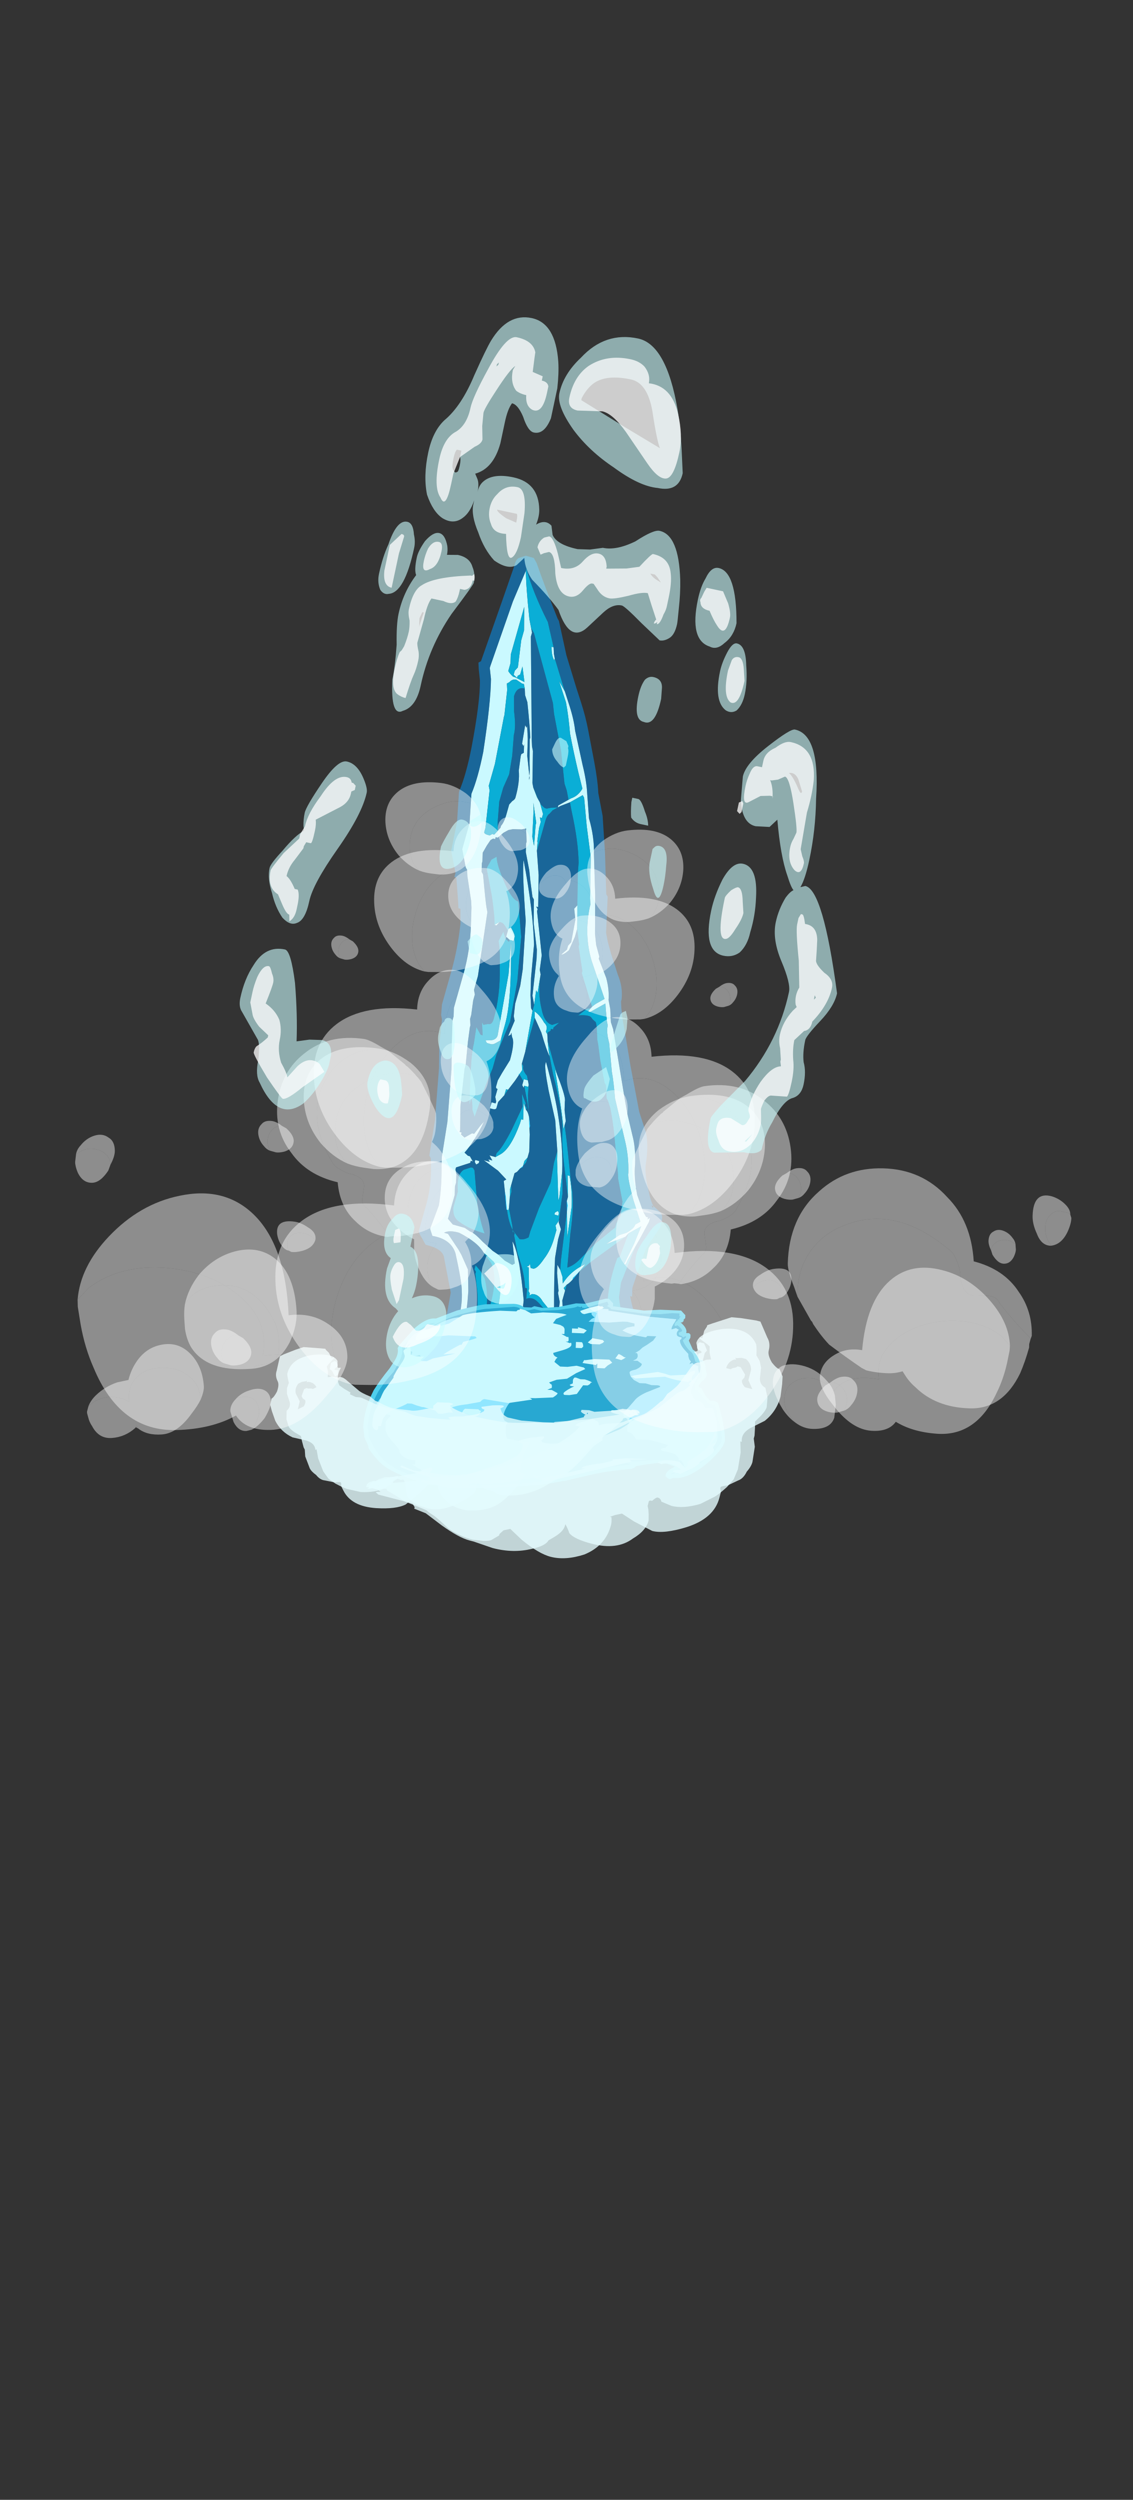 <?xml version="1.0" encoding="UTF-8" standalone="no"?>
<svg xmlns:ffdec="https://www.free-decompiler.com/flash" xmlns:xlink="http://www.w3.org/1999/xlink" ffdec:objectType="frame" height="589.95px" width="267.45px" xmlns="http://www.w3.org/2000/svg">
  <rect width="100%" height="100%" fill="#333333" stroke="none"/>
  <g transform="matrix(1.0, 0.0, 0.0, 1.0, 128.75, 329.25)">
    <clipPath id="clipPath0" transform="matrix(7.0, 0.0, 0.0, 7.0, 0.2, 0.5)">
      <path d="M5.85 0.05 L-7.0 0.05 -7.0 -33.65 5.85 -33.65 5.85 0.05" fill="#d70000" fill-rule="evenodd" stroke="none"/>
    </clipPath>
    <g clip-path="url(#clipPath0)">
      <use ffdec:characterId="2537" height="66.5" transform="matrix(0.379, -1.341, 1.341, 0.379, -75.902, 39.74)" width="178.15" xlink:href="#sprite0"/>
    </g>
    <use ffdec:characterId="2563" height="6.6" transform="matrix(6.994, 0.281, -0.281, 6.994, -41.678, -25.023)" width="12.2" xlink:href="#shape2"/>
    <use ffdec:characterId="2561" height="9.35" transform="matrix(-5.608, 2.837, 2.686, 5.308, -0.425, -40.668)" width="12.35" xlink:href="#shape3"/>
    <use ffdec:characterId="2561" height="9.35" transform="matrix(7.0, 1.819, -1.819, 7.0, -26.947, -37.547)" width="12.35" xlink:href="#shape3"/>
    <use ffdec:characterId="2541" height="88.9" transform="matrix(-0.553, -0.039, -0.039, 0.553, 111.549, -38.557)" width="79.8" xlink:href="#sprite1"/>
    <use ffdec:characterId="2543" height="78.05" transform="matrix(-0.793, -0.021, -0.021, 0.793, 124.43, -52.341)" width="87.5" xlink:href="#sprite2"/>
    <use ffdec:characterId="2545" height="77.0" transform="matrix(0.553, -0.039, 0.039, 0.553, -110.712, -31.508)" width="92.05" xlink:href="#sprite3"/>
    <use ffdec:characterId="2546" height="88.9" transform="matrix(0.793, -0.021, 0.021, 0.793, -111.454, -61.107)" width="79.8" xlink:href="#sprite4"/>
    <use ffdec:characterId="2554" height="77.0" transform="matrix(-0.054, -0.445, -0.445, 0.054, 36.365, -93.766)" width="92.05" xlink:href="#sprite5"/>
    <use ffdec:characterId="2555" height="88.9" transform="matrix(-0.064, -0.459, -0.459, 0.064, 45.702, -91.916)" width="79.8" xlink:href="#sprite6"/>
    <use ffdec:characterId="2541" height="88.9" transform="matrix(-0.079, -0.601, -0.601, 0.079, 63.027, -46.546)" width="79.8" xlink:href="#sprite1"/>
    <use ffdec:characterId="2543" height="78.05" transform="matrix(-0.089, -0.615, -0.615, 0.089, 62.879, -23.842)" width="87.5" xlink:href="#sprite2"/>
    <use ffdec:characterId="2545" height="77.0" transform="matrix(-0.082, -0.584, -0.584, 0.082, 57.587, -19.035)" width="92.05" xlink:href="#sprite3"/>
    <use ffdec:characterId="2546" height="88.9" transform="matrix(-0.101, -0.681, -0.681, 0.101, 74.246, 3.567)" width="79.8" xlink:href="#sprite4"/>
    <use ffdec:characterId="2554" height="77.0" transform="matrix(0.054, -0.445, 0.445, 0.054, -41.592, -104.959)" width="92.05" xlink:href="#sprite5"/>
    <use ffdec:characterId="2555" height="88.9" transform="matrix(0.064, -0.459, 0.459, 0.064, -50.929, -103.111)" width="79.8" xlink:href="#sprite6"/>
    <use ffdec:characterId="2541" height="88.9" transform="matrix(0.079, -0.601, 0.601, 0.079, -68.263, -57.69)" width="79.8" xlink:href="#sprite1"/>
    <use ffdec:characterId="2543" height="78.05" transform="matrix(0.089, -0.615, 0.615, 0.089, -68.164, -34.983)" width="87.5" xlink:href="#sprite2"/>
    <use ffdec:characterId="2545" height="77.0" transform="matrix(0.082, -0.585, 0.585, 0.082, -62.822, -30.174)" width="92.05" xlink:href="#sprite3"/>
    <use ffdec:characterId="2546" height="88.9" transform="matrix(0.101, -0.682, 0.682, 0.101, -79.536, -7.577)" width="79.8" xlink:href="#sprite4"/>
    <use ffdec:characterId="2564" height="24.15" transform="matrix(-7.043, -1.5, 2.15, -10.092, 46.37, 10.634)" width="19.1" xlink:href="#shape7"/>
  </g>
  <defs>
    <g id="sprite0" transform="matrix(1.0, 0.0, 0.0, 1.0, 72.1, 34.65)">
      <use ffdec:characterId="2536" height="9.5" transform="matrix(7.0, 0.0, 0.0, 7.0, -72.1, -34.65)" width="25.45" xlink:href="#shape1"/>
    </g>
    <g id="shape1" transform="matrix(1.0, 0.0, 0.0, 1.0, 10.3, 4.95)">
      <path d="M4.7 -1.4 L4.75 -1.4 Q4.85 -1.45 4.95 -1.5 L5.85 -1.65 6.05 -1.7 6.65 -1.95 7.2 -2.1 7.25 -2.15 7.6 -2.3 7.85 -2.4 8.25 -2.6 8.45 -2.65 8.5 -2.65 8.8 -2.75 8.75 -2.85 8.7 -3.05 8.65 -3.15 8.55 -3.25 8.4 -3.35 8.4 -3.4 8.35 -3.4 8.35 -3.45 8.3 -3.5 8.15 -3.55 7.95 -3.6 7.75 -3.55 7.7 -3.55 7.5 -3.5 7.45 -3.45 Q6.8 -3.2 6.7 -3.15 L6.6 -3.1 5.05 -2.9 4.7 -2.9 4.6 -2.85 4.45 -2.85 4.1 -2.8 4.0 -2.8 3.85 -2.75 3.8 -2.75 3.45 -2.7 2.9 -2.6 2.8 -2.6 1.9 -2.45 1.35 -2.3 1.3 -2.3 1.3 -2.25 1.25 -2.25 1.2 -2.15 1.35 -2.0 1.35 -1.95 1.6 -1.85 1.7 -1.8 Q1.15 -1.9 0.85 -2.05 L0.8 -1.95 0.8 -1.9 0.7 -1.8 0.7 -1.85 0.65 -1.85 0.45 -2.15 0.4 -2.15 0.3 -2.1 0.1 -2.05 0.0 -2.05 -0.2 -2.0 -0.8 -2.0 -0.9 -1.85 -0.9 -1.55 -0.95 -1.4 Q-0.95 -1.3 -1.1 -1.05 L-1.25 -0.75 -1.3 -0.6 -1.4 -0.4 -1.45 -0.2 -1.4 -0.15 -0.9 -0.35 Q-1.15 -0.1 -2.2 0.3 L-2.5 0.35 -3.1 0.4 Q-3.2 0.3 -3.35 0.25 L-3.9 0.2 -4.0 0.25 -4.05 0.25 Q-4.15 0.25 -4.45 0.4 -4.75 0.55 -4.85 0.65 L-5.35 1.15 -5.55 1.3 -5.55 1.25 -5.75 1.45 -5.9 1.55 -6.0 1.55 Q-6.15 1.7 -6.45 1.85 -7.2 2.2 -7.25 2.25 L-7.0 2.25 -5.95 2.0 -4.65 2.4 -4.6 2.4 -4.45 2.45 -4.4 2.45 -3.75 2.3 -3.7 2.3 Q-3.4 2.3 -3.25 2.1 L-3.05 1.85 -2.85 1.55 -2.55 1.35 -2.3 1.2 -2.0 1.15 -1.8 1.05 -1.75 1.05 -1.35 0.9 -1.15 0.85 -1.25 0.95 -1.4 1.05 -1.55 1.1 Q-1.2 1.2 -0.95 1.5 L-1.4 1.3 Q-1.5 1.25 -1.55 1.2 L-1.65 1.15 -1.7 1.2 -1.95 1.2 Q-2.25 1.3 -2.5 1.45 L-2.65 1.55 Q-2.9 1.7 -2.95 1.9 L-3.05 2.05 -3.1 2.15 -3.15 2.2 -3.1 2.25 -3.05 2.35 -3.0 2.4 -2.95 2.55 -2.9 2.6 -2.95 2.65 -3.3 2.25 -3.4 2.35 -3.45 2.35 -3.55 2.4 -3.7 2.4 -3.8 2.45 -4.15 2.5 -4.15 2.55 Q-4.25 2.55 -4.35 2.6 L-4.45 2.6 -4.45 2.65 -4.55 2.6 -4.8 2.55 -4.8 2.5 Q-4.9 2.45 -5.0 2.45 L-5.45 2.3 Q-5.8 2.15 -5.95 2.15 L-6.85 2.3 -7.65 2.45 -7.75 2.4 -7.85 2.45 -8.05 2.5 -8.1 2.5 -8.15 2.55 -8.35 2.6 -8.45 2.6 -8.45 2.65 -8.7 2.65 Q-9.05 2.7 -9.3 2.8 L-9.5 2.8 Q-9.25 2.9 -8.95 2.95 L-8.4 3.1 -8.05 3.2 -7.95 3.25 -7.9 3.25 -8.95 3.05 -9.35 2.95 -9.75 2.9 -9.9 2.85 -9.95 2.8 -10.0 2.8 -9.9 2.7 Q-9.25 2.4 -9.15 2.25 -8.55 1.8 -7.75 1.15 -7.25 0.8 -6.8 0.35 -6.4 -0.1 -6.2 -0.45 L-5.85 -0.85 -5.75 -0.9 -4.95 -0.85 Q-4.8 -0.85 -4.5 -1.0 -4.3 -1.1 -4.2 -1.2 L-4.05 -1.2 -3.95 -1.25 -3.9 -1.35 -3.75 -1.4 -3.7 -1.4 -3.65 -1.35 -3.3 -1.15 -3.3 -1.1 -3.0 -1.1 Q-2.7 -1.1 -2.4 -1.2 -2.2 -1.25 -1.55 -1.6 -1.25 -1.8 -1.3 -2.25 L-1.15 -2.35 -0.55 -2.3 Q-0.1 -2.35 0.4 -2.5 L0.6 -2.55 1.45 -2.65 2.7 -2.9 3.25 -3.05 3.85 -3.2 3.95 -3.2 4.15 -3.25 5.0 -3.25 Q5.6 -3.25 6.2 -3.4 L6.6 -3.5 6.75 -3.55 7.3 -3.8 7.45 -3.85 7.5 -3.9 7.9 -4.1 8.55 -4.1 9.25 -4.25 Q9.65 -4.2 10.3 -4.25 11.5 -4.4 12.05 -4.55 L12.3 -4.65 12.35 -4.65 14.0 -4.55 14.8 -4.45 Q14.45 -4.35 13.7 -4.05 L13.5 -3.95 13.4 -3.9 13.3 -3.9 10.9 -3.2 10.75 -3.15 10.65 -3.1 9.9 -2.9 9.8 -2.85 9.6 -2.7 9.5 -2.6 9.25 -2.45 9.15 -2.45 9.15 -2.5 9.05 -2.45 8.9 -2.45 8.55 -2.4 8.6 -2.4 8.35 -2.35 7.8 -2.15 7.05 -1.95 7.05 -2.0 7.0 -1.95 6.95 -1.95 5.95 -1.55 5.6 -1.5 5.5 -1.45 5.05 -1.4 5.1 -1.45 4.75 -1.4 4.7 -1.4 M0.4 0.65 L0.5 0.65 1.0 0.5 1.0 0.55 Q0.7 0.7 0.3 0.8 L-0.45 0.9 0.4 0.65 M3.75 -0.75 L3.65 -0.7 Q3.75 -0.8 4.15 -1.05 L4.45 -1.3 4.6 -1.35 Q4.55 -1.2 4.4 -1.05 4.35 -0.95 4.25 -0.95 L4.2 -0.95 4.15 -0.9 4.0 -0.85 3.75 -0.75 M3.6 -1.3 L3.3 -1.3 3.15 -1.25 3.0 -1.3 2.85 -1.35 2.6 -1.45 2.6 -1.5 2.45 -1.5 2.25 -1.6 2.1 -1.6 Q2.05 -1.6 2.05 -1.7 L2.05 -1.75 2.2 -1.75 2.2 -1.65 2.25 -1.65 2.35 -1.7 2.55 -1.7 Q2.55 -1.75 2.6 -1.75 L2.75 -1.75 2.95 -1.7 3.3 -1.6 Q3.75 -1.6 3.85 -1.7 L3.95 -1.75 3.9 -1.75 3.85 -1.8 4.25 -1.75 4.35 -1.8 4.65 -1.85 5.1 -1.85 5.5 -1.9 6.65 -2.15 Q7.75 -2.55 8.05 -2.6 6.95 -2.05 6.15 -1.8 L5.35 -1.65 4.95 -1.55 4.65 -1.45 4.6 -1.4 3.6 -1.3 M2.95 -1.05 L2.85 -1.0 2.8 -1.0 2.8 -1.1 2.75 -1.1 2.8 -1.15 2.9 -1.15 2.95 -1.15 2.95 -1.05 M1.85 -0.7 L1.7 -0.65 1.3 -0.55 1.15 -0.55 1.05 -0.6 0.9 -0.6 0.85 -0.65 0.75 -0.7 0.7 -0.75 0.4 -0.75 0.3 -0.75 0.1 -0.7 -0.15 -0.65 -0.2 -0.65 -0.2 -0.7 0.2 -0.85 0.45 -0.95 0.5 -0.9 0.65 -1.15 0.8 -1.55 0.8 -1.4 0.85 -1.45 0.85 -1.35 0.95 -1.45 0.95 -1.3 1.05 -1.2 Q1.25 -1.0 1.9 -0.95 L2.0 -0.95 2.0 -0.9 2.4 -1.0 2.25 -0.9 Q2.2 -0.8 1.9 -0.7 L1.85 -0.7 M1.5 0.1 L2.2 -0.15 2.85 -0.5 Q3.35 -0.75 3.45 -0.75 L3.5 -0.75 Q2.75 -0.3 2.3 -0.1 1.65 0.2 1.05 0.35 L0.45 0.45 0.35 0.45 1.3 0.15 1.5 0.1 M-0.15 0.6 L-0.3 0.7 -0.55 0.7 -1.0 0.75 Q-1.45 0.85 -2.15 1.05 L-2.25 1.05 -2.25 1.1 -2.3 1.1 -2.35 1.1 -2.1 0.75 Q-1.95 0.6 -2.0 0.45 L-2.05 0.4 -2.0 0.4 -1.95 0.35 -1.9 0.35 -1.4 0.2 -1.4 0.15 -1.35 0.2 -1.3 0.2 -1.4 0.25 -1.4 0.3 Q-1.4 0.4 -1.1 0.5 -0.85 0.6 -0.55 0.6 L-0.35 0.6 -0.25 0.55 -0.1 0.6 -0.15 0.6 M-2.8 1.4 L-2.8 1.45 -2.85 1.45 -2.9 1.5 -2.9 1.45 -2.95 1.45 Q-2.95 1.4 -2.85 1.35 L-2.8 1.35 -2.8 1.4 M6.35 -2.85 L6.45 -2.75 6.35 -2.8 6.35 -2.85 M6.3 -2.5 L6.35 -2.5 6.4 -2.45 Q6.25 -2.3 6.2 -2.3 L6.1 -2.3 6.1 -2.4 6.15 -2.5 6.3 -2.5 M0.7 -1.95 L0.7 -1.95 M0.75 -1.65 L0.7 -1.65 0.65 -1.7 0.7 -1.75 0.75 -1.75 0.75 -1.65 M1.3 -0.55 L1.3 -0.55 M5.3 -2.2 L6.05 -2.35 Q4.7 -1.95 4.1 -1.95 L3.7 -1.95 3.6 -2.05 Q3.55 -2.1 3.55 -2.15 L3.55 -2.25 3.6 -2.3 3.65 -2.15 Q3.7 -2.05 3.8 -2.05 L5.3 -2.2 M2.15 0.1 L2.05 0.1 Q2.45 -0.05 3.4 -0.5 L3.2 -0.35 Q2.8 -0.05 2.7 -0.05 L2.5 0.0 2.25 0.1 2.15 0.1 M-0.05 2.25 L-0.35 1.85 -0.05 2.1 0.05 2.25 Q0.2 2.4 0.3 2.4 L0.4 2.5 0.85 2.2 Q1.35 1.9 1.45 1.9 1.85 1.8 2.2 1.6 L3.1 1.1 Q3.5 0.95 3.7 0.85 L4.35 0.6 Q4.6 0.45 4.75 0.45 L4.85 0.4 Q5.1 0.3 5.25 0.25 L4.95 -0.05 4.95 -0.1 Q5.1 -0.05 5.2 0.05 L5.35 0.2 6.15 -0.35 Q6.7 -0.7 7.4 -0.75 L7.45 -0.75 7.6 -0.8 8.55 -1.05 9.25 -1.35 9.9 -1.6 9.95 -1.65 9.7 -1.9 9.55 -2.1 9.5 -2.15 9.55 -2.15 9.75 -1.95 9.8 -1.9 Q9.9 -1.75 10.1 -1.7 L10.45 -1.9 Q10.9 -2.15 11.3 -2.35 11.7 -2.5 12.0 -2.65 12.15 -2.75 12.45 -2.95 L12.25 -2.75 11.95 -2.55 Q11.65 -2.35 11.4 -2.25 L10.65 -1.85 Q10.3 -1.65 10.0 -1.55 L9.45 -1.35 Q9.05 -1.1 8.65 -1.0 L7.7 -0.7 6.8 -0.45 6.55 -0.35 6.3 -0.2 6.25 -0.2 5.85 0.1 Q5.6 0.25 5.35 0.3 L5.15 0.4 4.85 0.5 4.7 0.6 3.85 1.0 Q3.1 1.35 2.8 1.5 L2.35 1.75 Q2.1 1.9 1.7 2.0 1.4 2.05 1.0 2.25 L0.65 2.5 0.55 2.6 0.55 2.65 0.5 2.65 0.55 2.7 0.45 2.7 0.0 2.6 -0.6 2.45 Q-0.7 2.45 -0.7 2.4 L-0.15 2.5 0.3 2.55 0.05 2.3 -0.05 2.25 M7.35 -1.05 Q7.0 -0.95 6.8 -0.9 L6.6 -0.9 6.25 -0.95 Q6.1 -1.05 6.1 -1.1 L6.25 -1.0 6.35 -1.0 6.45 -0.95 7.0 -1.0 7.25 -1.1 7.35 -1.05 M12.05 -3.7 L12.15 -3.75 12.15 -3.8 12.2 -3.95 Q12.2 -4.05 12.1 -4.1 L12.05 -4.15 11.9 -4.1 11.3 -4.0 11.25 -4.0 10.1 -3.9 9.55 -3.9 9.45 -3.85 8.55 -3.7 8.45 -3.7 Q8.4 -3.7 8.4 -3.6 L8.4 -3.55 8.45 -3.5 8.45 -3.45 8.55 -3.4 8.65 -3.35 8.7 -3.35 Q8.8 -3.3 9.0 -3.3 L9.25 -3.3 9.35 -3.25 Q9.4 -3.2 9.45 -3.2 9.85 -3.2 10.1 -3.3 L10.45 -3.35 10.5 -3.35 10.55 -3.3 10.75 -3.35 10.7 -3.35 10.75 -3.4 11.2 -3.45 11.15 -3.4 11.2 -3.4 10.9 -3.3 10.5 -3.2 10.0 -3.0 9.95 -3.0 10.2 -3.05 10.35 -3.1 10.9 -3.25 10.95 -3.25 Q11.25 -3.35 11.75 -3.55 L11.9 -3.65 12.05 -3.7 M9.3 -2.7 L8.65 -2.55 8.45 -2.45 8.95 -2.55 9.0 -2.55 9.45 -2.75 9.3 -2.7 M8.7 -3.1 L8.7 -3.15 8.7 -3.1 M12.25 -4.0 L12.2 -3.75 12.55 -3.9 12.35 -3.9 12.3 -3.95 12.25 -3.95 12.3 -4.05 12.4 -4.05 12.5 -4.0 13.15 -4.1 13.4 -4.1 13.95 -4.25 12.75 -4.25 12.55 -4.2 12.35 -4.2 Q12.3 -4.15 12.25 -4.05 L12.25 -4.0 M12.95 -3.2 L12.9 -3.2 Q13.0 -3.3 13.2 -3.35 L13.2 -3.3 13.05 -3.25 12.95 -3.2 M0.0 0.55 L0.0 0.45 0.05 0.45 0.1 0.5 Q0.1 0.55 0.0 0.55 M-4.5 -0.65 Q-4.55 -0.65 -4.6 -0.6 L-4.9 -0.55 -5.35 -0.45 -5.55 -0.45 Q-5.5 -0.4 -5.5 -0.25 L-5.45 -0.15 -5.3 0.05 -5.1 0.15 -5.05 0.15 -5.0 0.2 -4.95 0.2 -4.9 0.25 -4.85 0.25 -4.75 0.3 -4.7 0.35 -4.35 0.15 -4.05 0.1 -3.95 0.0 -3.95 -0.35 -4.05 -0.9 -4.2 -0.8 -4.25 -0.75 -4.5 -0.65 M-7.5 1.9 L-7.45 1.9 -7.3 1.85 Q-7.15 1.75 -7.05 1.75 L-6.95 1.75 -6.15 1.5 -5.7 1.25 -5.4 1.1 -5.0 0.55 -5.1 0.45 -5.3 0.2 -5.45 0.05 -5.5 0.05 -5.5 -0.05 -5.55 -0.05 -5.8 -0.25 -5.95 0.0 -6.15 0.25 -6.3 0.4 -6.35 0.4 Q-6.7 0.75 -7.25 1.2 L-7.95 1.75 -8.05 1.95 -8.0 2.0 -7.8 2.0 -7.5 1.9 M-1.35 -0.95 Q-1.15 -1.15 -1.05 -1.65 -1.05 -1.9 -1.15 -2.0 L-1.15 -1.9 -1.45 -1.55 -1.55 -1.45 -1.85 -1.2 -2.35 -1.05 -2.6 -1.0 -2.9 -0.95 -3.65 -1.05 -3.7 -1.05 Q-3.65 -1.15 -3.7 -1.2 -3.8 -1.15 -3.8 -1.0 L-3.7 -0.8 -3.6 -0.6 Q-3.35 -0.25 -2.65 -0.25 -2.0 -0.25 -1.6 -0.55 L-1.5 -0.65 -1.35 -0.95 M-2.55 3.35 L-2.95 3.4 Q-3.05 3.4 -3.05 3.35 -2.95 3.25 -2.8 3.25 L-2.65 3.2 -2.6 3.2 -2.7 3.05 -2.7 3.0 Q-2.65 3.0 -2.5 3.1 -2.4 3.15 -2.3 3.2 L-2.25 3.2 -2.2 3.25 -2.25 3.25 -2.25 3.3 -2.4 3.3 -2.55 3.35 M-2.1 2.95 L-2.15 2.95 Q-2.2 3.0 -2.2 2.9 L-2.15 2.85 -2.1 2.85 -2.05 2.95 -2.1 2.95 M-3.45 2.05 L-3.45 2.0 -3.4 2.0 -3.35 1.95 -3.3 2.0 -3.3 2.05 -3.4 2.15 -3.45 2.15 -3.45 2.1 -3.45 2.05 M-4.25 2.35 L-4.45 2.35 Q-4.6 2.35 -4.9 2.2 L-4.9 2.15 -4.5 2.25 -4.0 2.2 Q-4.0 2.25 -4.05 2.25 L-4.25 2.3 -4.25 2.35 M-4.6 0.45 L-4.65 0.45 -4.65 0.5 -4.6 0.45 M-5.5 1.95 L-5.55 1.95 Q-5.7 1.95 -5.75 1.9 L-5.85 1.75 Q-5.85 1.65 -5.75 1.6 L-5.6 1.85 -5.5 1.95 M-4.6 4.1 L-4.6 4.05 -4.75 4.0 Q-5.05 3.85 -5.25 3.8 L-6.35 3.4 -6.35 3.35 Q-5.75 3.45 -5.1 3.75 L-4.45 4.05 -4.5 3.75 -4.6 3.25 -4.55 3.2 Q-4.45 3.5 -4.25 4.1 L-4.2 4.1 -4.2 4.15 -4.3 4.25 -4.35 4.25 Q-4.5 4.25 -4.55 4.15 L-4.6 4.1" fill="#caf9ff" fill-rule="evenodd" stroke="none"/>
      <path d="M5.0 -3.55 Q5.55 -3.55 6.15 -3.65 L6.5 -3.75 6.5 -3.8 6.65 -3.85 7.2 -4.05 7.2 -4.1 7.3 -4.1 7.8 -4.35 7.85 -4.35 8.5 -4.4 9.2 -4.55 9.25 -4.55 Q9.65 -4.5 10.3 -4.55 11.45 -4.65 11.95 -4.8 L12.2 -4.9 12.35 -4.95 12.4 -4.9 14.0 -4.8 14.85 -4.75 14.9 -4.75 Q15.0 -4.75 15.05 -4.7 L15.15 -4.55 Q15.15 -4.45 15.15 -4.35 L15.05 -4.25 Q14.55 -3.9 13.9 -3.4 L13.85 -3.35 13.1 -2.95 12.4 -2.5 12.1 -2.3 Q11.8 -2.1 11.5 -1.95 L10.8 -1.6 Q10.4 -1.4 10.1 -1.3 L9.6 -1.05 8.75 -0.75 7.8 -0.45 7.75 -0.4 6.9 -0.2 6.7 -0.1 6.45 0.05 6.0 0.35 Q5.75 0.55 5.45 0.6 L5.4 0.6 5.25 0.65 5.0 0.75 4.8 0.85 3.95 1.25 2.95 1.75 2.5 2.05 Q2.2 2.2 1.75 2.25 1.5 2.3 1.15 2.5 0.95 2.6 0.85 2.7 L0.75 2.9 Q0.7 3.0 0.45 3.0 L0.4 3.0 -0.05 2.85 -0.25 2.8 -1.15 2.75 -1.2 2.75 -1.4 2.8 -1.4 2.75 Q-1.6 2.85 -1.75 2.95 L-1.85 3.1 -1.8 3.05 -1.9 3.2 -1.9 3.3 Q-1.9 3.4 -1.95 3.5 -2.05 3.55 -2.2 3.55 L-2.2 3.6 -2.5 3.6 -2.9 3.7 Q-3.5 3.85 -3.65 4.05 L-3.7 4.1 -3.8 4.15 -3.85 4.3 -3.95 4.4 Q-4.2 4.5 -4.25 4.55 L-4.35 4.55 Q-4.7 4.55 -4.75 4.35 -5.05 4.2 -5.55 4.0 -6.7 3.6 -7.45 3.55 L-7.95 3.55 -9.0 3.35 -9.8 3.15 -9.95 3.15 -10.05 3.1 -10.05 3.05 -10.1 3.05 Q-10.25 3.0 -10.3 2.9 -10.35 2.8 -10.3 2.7 -10.25 2.6 -10.15 2.55 L-10.0 2.45 -9.4 2.1 -9.3 2.0 Q-8.75 1.6 -7.95 0.9 L-7.9 0.9 Q-7.45 0.6 -7.0 0.15 -6.6 -0.25 -6.45 -0.6 L-6.4 -0.65 -6.1 -1.05 Q-6.05 -1.1 -5.95 -1.15 L-5.8 -1.2 -5.65 -1.2 -4.95 -1.15 Q-4.85 -1.15 -4.65 -1.25 L-4.6 -1.25 -4.45 -1.35 -4.35 -1.45 -4.25 -1.5 -4.15 -1.5 -4.05 -1.6 -3.9 -1.65 -3.8 -1.65 -3.8 -1.7 -3.65 -1.7 -3.55 -1.6 -3.45 -1.55 -3.2 -1.4 -3.0 -1.4 -2.5 -1.45 Q-2.3 -1.55 -1.7 -1.85 -1.55 -1.95 -1.55 -2.25 L-1.55 -2.35 -1.35 -2.55 Q-1.3 -2.6 -1.25 -2.6 L-0.6 -2.6 Q-0.15 -2.6 0.35 -2.75 L0.5 -2.8 0.55 -2.85 1.4 -2.95 2.65 -3.2 3.2 -3.35 3.8 -3.45 3.9 -3.5 4.15 -3.55 5.0 -3.55 M-1.25 0.95 L-1.15 0.85 -1.35 0.9 -1.75 1.05 -1.8 1.05 -2.0 1.15 -2.3 1.2 -2.55 1.35 -2.85 1.55 -3.05 1.85 -3.25 2.1 Q-3.4 2.3 -3.7 2.3 L-3.75 2.3 -4.4 2.45 -4.45 2.45 -4.6 2.4 -4.65 2.4 -5.95 2.0 -7.0 2.25 -7.25 2.25 Q-7.2 2.2 -6.45 1.85 -6.15 1.7 -6.0 1.55 L-5.9 1.55 -5.75 1.45 -5.55 1.25 -5.55 1.3 -5.35 1.15 -4.85 0.65 Q-4.75 0.55 -4.45 0.4 -4.15 0.25 -4.05 0.25 L-4.0 0.25 -3.9 0.2 -3.35 0.25 Q-3.2 0.3 -3.1 0.4 L-2.5 0.35 -2.2 0.3 Q-1.15 -0.1 -0.9 -0.35 L-1.4 -0.15 -1.45 -0.2 -1.4 -0.4 -1.3 -0.6 -1.25 -0.75 -1.1 -1.05 Q-0.95 -1.3 -0.95 -1.4 L-0.9 -1.55 -0.9 -1.85 -0.8 -2.0 -0.2 -2.0 0.0 -2.05 0.1 -2.05 0.3 -2.1 0.4 -2.15 0.45 -2.15 0.65 -1.85 0.7 -1.85 0.7 -1.8 0.8 -1.9 0.8 -1.95 0.85 -2.05 Q1.15 -1.9 1.7 -1.8 L1.6 -1.85 1.35 -1.95 1.35 -2.0 1.2 -2.15 1.25 -2.25 1.3 -2.25 1.3 -2.3 1.35 -2.3 1.9 -2.45 2.8 -2.6 2.9 -2.6 3.45 -2.7 3.8 -2.75 3.85 -2.75 4.0 -2.8 4.1 -2.8 4.45 -2.85 4.6 -2.85 4.7 -2.9 5.05 -2.9 6.6 -3.1 6.7 -3.15 Q6.8 -3.2 7.45 -3.45 L7.5 -3.5 7.7 -3.55 7.75 -3.55 7.95 -3.6 8.15 -3.55 8.3 -3.5 8.35 -3.45 8.35 -3.4 8.4 -3.4 8.4 -3.35 8.55 -3.25 8.65 -3.15 8.7 -3.05 8.75 -2.85 8.8 -2.75 8.5 -2.65 8.45 -2.65 8.25 -2.6 7.85 -2.4 7.6 -2.3 7.25 -2.15 7.2 -2.1 6.65 -1.95 6.05 -1.7 5.85 -1.65 4.95 -1.5 Q4.85 -1.45 4.75 -1.4 L4.7 -1.4 4.6 -1.4 4.65 -1.45 4.95 -1.55 5.35 -1.65 6.15 -1.8 Q6.95 -2.05 8.05 -2.6 7.75 -2.55 6.65 -2.15 L5.5 -1.9 5.1 -1.85 4.65 -1.85 4.35 -1.8 4.25 -1.75 3.85 -1.8 3.9 -1.75 3.95 -1.75 3.85 -1.7 Q3.75 -1.6 3.3 -1.6 L2.95 -1.7 2.75 -1.75 2.6 -1.75 Q2.55 -1.75 2.55 -1.7 L2.35 -1.7 2.25 -1.65 2.2 -1.65 2.2 -1.75 2.05 -1.75 2.05 -1.7 Q2.05 -1.6 2.1 -1.6 L2.25 -1.6 2.45 -1.5 2.6 -1.45 2.85 -1.35 3.0 -1.3 3.05 -1.3 2.9 -1.15 2.8 -1.15 2.75 -1.1 2.8 -1.1 2.4 -0.9 Q2.15 -0.8 1.9 -0.7 2.2 -0.8 2.25 -0.9 L2.3 -0.9 2.35 -0.95 2.4 -0.95 2.6 -1.1 2.3 -1.0 1.7 -1.1 Q1.2 -1.2 1.05 -1.3 L0.95 -1.3 0.95 -1.45 0.85 -1.35 0.85 -1.45 0.8 -1.4 0.8 -1.55 0.65 -1.15 0.5 -0.9 0.45 -0.95 0.2 -0.85 0.1 -0.8 Q-0.5 -0.6 -0.7 -0.35 L-0.75 -0.35 -1.15 -0.15 -1.3 -0.05 Q-1.6 0.15 -1.9 0.25 L-1.9 0.3 -2.15 0.35 Q-2.1 0.4 -2.1 0.5 -2.1 0.65 -2.45 1.05 L-2.7 1.25 -2.8 1.35 -2.85 1.35 Q-2.95 1.4 -2.95 1.45 L-3.05 1.6 -2.9 1.45 -2.9 1.5 -2.85 1.45 -2.8 1.45 -2.8 1.4 -2.7 1.3 Q-2.55 1.2 -2.3 1.1 L-2.25 1.1 -2.15 1.05 Q-1.45 0.85 -1.0 0.75 L-0.55 0.7 -0.3 0.7 -0.15 0.6 0.55 0.5 1.05 0.35 Q1.65 0.2 2.3 -0.1 2.75 -0.3 3.5 -0.75 L3.45 -0.75 Q3.35 -0.75 2.85 -0.5 L2.2 -0.15 1.5 0.1 1.2 0.1 0.75 0.15 0.7 0.15 0.05 0.05 -0.55 0.0 -0.7 0.0 Q-0.8 -0.1 -0.8 -0.2 L-0.65 -0.4 -0.7 -0.4 -0.55 -0.45 -0.15 -0.65 0.1 -0.7 0.25 -0.7 0.4 -0.75 0.7 -0.75 0.75 -0.7 0.85 -0.65 Q1.0 -0.55 1.05 -0.55 L1.15 -0.55 1.3 -0.55 1.7 -0.65 1.85 -0.7 2.6 -0.95 2.85 -1.0 2.95 -1.05 3.05 -1.1 Q3.15 -1.25 3.25 -1.25 L3.3 -1.3 3.6 -1.3 4.45 -1.3 4.15 -1.05 Q3.75 -0.8 3.65 -0.7 L3.75 -0.75 3.25 -0.5 Q2.4 0.0 1.95 0.1 1.7 0.15 1.1 0.4 L0.5 0.65 0.4 0.65 0.3 0.7 -1.0 0.9 -1.25 0.95 M5.5 -1.45 L5.6 -1.5 5.95 -1.55 6.95 -1.95 7.0 -1.95 7.05 -2.0 7.05 -1.95 7.8 -2.15 8.35 -2.35 9.1 -2.35 Q9.25 -2.35 9.3 -2.3 L9.4 -2.25 9.55 -2.1 9.7 -1.9 9.5 -1.8 Q8.85 -1.45 8.35 -1.3 L8.1 -1.25 7.35 -1.05 7.25 -1.1 7.0 -1.0 6.45 -0.95 6.35 -1.0 6.25 -1.0 6.1 -1.1 Q6.1 -1.05 6.25 -0.95 L6.6 -0.9 6.8 -0.9 6.45 -0.75 6.4 -0.75 5.85 -0.5 5.8 -0.5 5.1 -0.05 5.05 -0.05 5.0 -0.15 4.8 -0.3 4.75 -0.4 Q4.85 -0.2 4.85 -0.05 4.85 0.0 4.8 0.05 L4.75 0.15 4.65 0.2 4.35 0.3 4.25 0.35 3.9 0.5 3.4 0.75 3.35 0.8 3.05 0.9 3.0 0.95 2.85 1.05 Q2.55 1.2 2.3 1.3 L1.4 1.65 1.25 1.7 Q1.05 1.8 0.75 1.95 L0.4 2.0 0.2 1.95 0.1 1.95 -0.4 1.6 -0.85 1.35 Q-1.05 1.25 -1.15 1.1 L-0.35 0.95 Q0.4 0.85 0.8 0.65 L1.8 0.25 2.15 0.1 2.25 0.1 2.5 0.0 2.7 -0.05 Q2.8 -0.05 3.2 -0.35 L3.5 -0.55 4.0 -0.85 4.15 -0.9 4.2 -0.9 4.25 -0.85 4.3 -0.85 4.3 -0.8 4.35 -0.8 4.5 -0.7 4.4 -0.85 Q4.4 -1.05 4.7 -1.2 5.05 -1.4 5.5 -1.45 M9.8 -2.85 L9.9 -2.9 10.65 -3.1 10.75 -3.15 10.9 -3.2 13.3 -3.9 13.4 -3.9 13.5 -3.95 13.4 -3.85 11.9 -2.95 11.65 -2.85 10.85 -2.45 10.1 -2.15 9.95 -2.05 9.75 -1.95 9.55 -2.15 9.5 -2.15 9.45 -2.3 9.4 -2.4 9.4 -2.45 9.45 -2.55 9.55 -2.65 9.8 -2.85 M14.8 -4.45 L14.0 -4.55 12.35 -4.65 12.3 -4.65 12.05 -4.55 Q11.5 -4.4 10.3 -4.25 9.65 -4.2 9.25 -4.25 L8.55 -4.1 7.9 -4.1 7.5 -3.9 7.45 -3.85 7.3 -3.8 6.75 -3.55 6.6 -3.5 6.2 -3.4 Q5.6 -3.25 5.0 -3.25 L4.15 -3.25 3.95 -3.2 3.85 -3.2 3.25 -3.05 2.7 -2.9 1.45 -2.65 0.6 -2.55 0.4 -2.5 Q-0.1 -2.35 -0.55 -2.3 L-1.15 -2.35 -1.3 -2.25 Q-1.25 -1.8 -1.55 -1.6 -2.2 -1.25 -2.4 -1.2 -2.7 -1.1 -3.0 -1.1 L-3.3 -1.1 -3.3 -1.15 -3.65 -1.35 -3.7 -1.4 -3.75 -1.4 -3.9 -1.35 -3.95 -1.25 -4.05 -1.2 -4.2 -1.2 Q-4.3 -1.1 -4.5 -1.0 -4.8 -0.85 -4.95 -0.85 L-5.75 -0.9 -5.85 -0.85 -6.2 -0.45 Q-6.4 -0.1 -6.8 0.35 -7.25 0.8 -7.75 1.15 -8.55 1.8 -9.15 2.25 -9.25 2.4 -9.9 2.7 L-10.0 2.8 -9.95 2.8 -9.9 2.85 -9.75 2.9 -9.35 2.95 -8.95 3.05 -7.9 3.25 -7.95 3.25 -7.6 3.3 -7.45 3.3 Q-6.7 3.3 -5.45 3.75 -4.9 3.9 -4.6 4.1 L-4.55 4.15 Q-4.5 4.25 -4.35 4.25 L-4.3 4.25 -4.25 4.25 -4.1 4.15 Q-4.05 4.0 -3.85 3.85 -3.65 3.65 -3.0 3.45 L-2.55 3.35 -2.4 3.3 -2.2 3.3 -2.2 3.2 Q-2.2 3.1 -2.1 2.95 L-2.05 2.95 -2.05 2.9 -1.95 2.75 -1.9 2.7 Q-1.75 2.6 -1.5 2.5 L-1.15 2.45 -0.2 2.55 0.0 2.6 0.45 2.7 0.55 2.7 0.5 2.65 0.55 2.65 0.55 2.6 0.65 2.5 1.0 2.25 Q1.4 2.05 1.7 2.0 2.1 1.9 2.35 1.75 L2.8 1.5 Q3.1 1.35 3.85 1.0 L4.7 0.6 4.85 0.5 5.15 0.4 5.35 0.3 Q5.6 0.25 5.85 0.1 L6.25 -0.2 6.3 -0.2 6.55 -0.35 6.8 -0.45 7.7 -0.7 8.65 -1.0 Q9.05 -1.1 9.45 -1.35 L10.0 -1.55 Q10.3 -1.65 10.65 -1.85 L11.4 -2.25 Q11.65 -2.35 11.95 -2.55 L12.25 -2.75 12.95 -3.2 13.05 -3.25 13.2 -3.3 13.75 -3.6 Q14.35 -4.15 14.85 -4.45 L14.8 -4.45 M-8.45 2.65 L-8.45 2.6 -8.35 2.6 -8.15 2.55 -8.1 2.5 -8.05 2.5 -7.85 2.45 -7.75 2.4 -7.65 2.45 -6.85 2.3 -5.95 2.15 Q-5.8 2.15 -5.45 2.3 L-5.0 2.45 Q-4.9 2.45 -4.8 2.5 L-4.75 2.65 -4.65 2.8 -4.7 2.85 -4.6 3.3 -4.7 3.55 -6.75 2.95 -7.15 2.9 -7.6 2.85 -7.7 2.85 -7.8 2.9 -8.3 2.85 -8.75 2.7 -8.55 2.65 -8.45 2.65 M-4.45 2.65 L-4.45 2.6 -4.35 2.6 Q-4.25 2.55 -4.15 2.55 L-4.15 2.5 -3.8 2.45 -3.7 2.4 -3.55 2.4 -3.45 2.35 -3.3 2.3 -3.1 2.5 -3.15 2.5 -3.0 2.65 -2.95 2.75 -2.85 2.85 -2.8 3.0 -3.3 3.15 Q-3.85 3.35 -4.25 3.55 L-4.2 3.55 -4.2 3.6 -4.3 3.55 -4.5 3.25 -4.55 2.85 -4.55 2.8 -4.45 2.65 M-3.0 2.4 L-3.05 2.35 -3.05 2.3 -3.1 2.25 -3.15 2.2 -3.1 2.2 -3.1 2.15 -3.05 2.05 -2.95 1.9 Q-2.9 1.7 -2.65 1.55 L-2.5 1.45 Q-2.25 1.3 -1.95 1.2 L-1.7 1.2 -1.55 1.2 Q-1.5 1.25 -1.4 1.3 L-1.35 1.3 Q-1.0 1.5 -0.75 1.7 L-0.05 2.25 0.05 2.3 -0.55 2.25 -0.6 2.2 Q-1.3 2.15 -1.85 2.3 L-2.2 2.55 -2.55 2.9 -2.65 2.75 -2.7 2.75 -2.9 2.55 -3.0 2.4 M6.1 -2.4 L6.05 -2.4 6.1 -2.5 6.25 -2.6 6.0 -2.65 Q5.8 -2.55 5.4 -2.45 4.75 -2.25 4.15 -2.25 4.0 -2.25 4.0 -2.35 L3.95 -2.45 4.0 -2.5 3.7 -2.4 3.7 -2.45 3.85 -2.6 3.45 -2.55 Q3.2 -2.55 2.4 -2.35 L2.0 -2.25 2.15 -2.25 Q2.1 -2.2 1.9 -2.15 L1.75 -2.05 2.55 -2.0 3.0 -1.95 3.35 -1.95 4.2 -1.85 5.2 -1.95 6.25 -2.15 7.05 -2.45 Q7.05 -2.65 7.6 -3.05 7.8 -3.2 7.95 -3.25 L7.85 -3.35 7.65 -3.4 7.6 -3.4 7.0 -3.1 Q6.55 -2.9 6.35 -2.85 L6.35 -2.8 6.45 -2.75 6.45 -2.7 Q6.45 -2.65 6.35 -2.55 L6.3 -2.5 6.15 -2.5 6.1 -2.4 M0.7 -1.95 L0.7 -1.95 M0.55 -1.8 L0.45 -1.95 Q0.3 -2.1 -0.1 -1.95 L-0.5 -1.95 Q-0.75 -1.9 -0.8 -1.7 -0.9 -1.45 -0.9 -1.05 -0.7 -1.2 -0.3 -1.4 L0.5 -1.7 0.55 -1.75 0.55 -1.8 M0.75 -1.65 L0.75 -1.75 0.7 -1.75 0.65 -1.7 0.7 -1.65 0.75 -1.65 M8.55 -3.4 L8.6 -3.4 8.75 -3.45 9.25 -3.55 9.6 -3.55 9.95 -3.5 10.4 -3.55 10.9 -3.65 Q11.1 -3.65 11.45 -3.8 L11.8 -3.9 Q12.05 -3.9 12.05 -3.7 L11.9 -3.65 11.75 -3.55 Q11.25 -3.35 10.95 -3.25 L10.9 -3.25 10.35 -3.1 10.2 -3.05 9.95 -3.0 10.0 -3.0 10.5 -3.2 10.9 -3.3 11.2 -3.4 11.15 -3.4 11.2 -3.45 10.75 -3.4 10.7 -3.35 10.75 -3.35 10.55 -3.3 10.5 -3.35 10.45 -3.35 10.1 -3.3 Q9.85 -3.2 9.45 -3.2 9.4 -3.2 9.35 -3.25 L9.25 -3.3 9.0 -3.3 Q8.8 -3.3 8.7 -3.35 L8.65 -3.35 8.55 -3.4 M9.45 -2.75 L9.3 -2.7 9.45 -2.75 M8.7 -3.1 L8.7 -3.15 8.7 -3.1 M0.85 2.7 L0.85 2.7 0.85 2.65 0.8 2.7 0.85 2.7 M0.8 2.65 L0.8 2.65 M-5.45 -0.15 L-5.4 -0.1 -5.3 0.05 -5.45 -0.15 M-4.85 0.25 L-4.8 0.15 Q-4.65 0.1 -4.5 0.0 -4.25 -0.2 -4.25 -0.35 L-4.25 -0.4 -4.2 -0.4 -4.25 -0.5 -4.3 -0.5 Q-4.35 -0.55 -4.45 -0.65 L-4.5 -0.65 -4.25 -0.75 -4.2 -0.8 -4.05 -0.9 -3.95 -0.35 -3.95 0.0 -4.05 0.1 -4.35 0.15 -4.7 0.35 -4.75 0.3 -4.85 0.25 M-5.95 0.0 L-5.8 -0.25 -5.55 -0.05 -5.5 -0.05 -5.5 0.05 -5.45 0.05 -5.3 0.2 -5.1 0.45 -5.0 0.55 -5.4 1.1 -5.7 1.25 -6.15 1.5 -6.95 1.75 -7.05 1.75 Q-7.15 1.75 -7.3 1.85 L-7.45 1.9 -7.5 1.9 -7.45 1.85 -6.8 1.35 -6.1 0.85 Q-5.7 0.55 -5.7 0.4 L-5.7 0.1 Q-5.8 0.05 -5.95 0.0 M-4.1 -1.45 L-4.1 -1.45 M-3.7 -0.8 L-3.8 -1.0 Q-3.8 -1.15 -3.7 -1.2 -3.65 -1.15 -3.7 -1.05 L-3.65 -1.05 -2.9 -0.95 -2.6 -1.0 -2.35 -1.05 -1.85 -1.2 -1.55 -1.45 -1.45 -1.55 -1.15 -1.9 -1.15 -2.0 Q-1.05 -1.9 -1.05 -1.65 -1.15 -1.15 -1.35 -0.95 L-1.55 -0.7 Q-1.85 -0.45 -2.5 -0.45 -2.85 -0.45 -3.15 -0.55 L-2.85 -0.5 Q-2.4 -0.5 -1.95 -0.75 L-1.8 -0.9 -1.7 -1.05 -1.8 -1.05 -1.85 -1.0 -1.9 -1.0 -2.15 -0.9 Q-2.6 -0.7 -3.0 -0.7 L-3.25 -0.7 -3.55 -0.75 -3.6 -0.75 -3.55 -0.65 -3.6 -0.6 -3.7 -0.8 M-3.45 2.05 L-3.6 2.1 -3.6 2.05 Q-3.7 2.0 -3.7 1.65 L-3.6 1.15 -3.4 0.55 Q-3.35 0.5 -3.35 0.45 L-3.15 0.5 Q-3.35 0.35 -3.5 0.3 L-3.75 0.3 -3.85 0.25 -4.05 0.35 -4.15 0.35 Q-4.25 0.35 -4.35 0.45 -4.55 0.55 -4.65 0.65 L-4.6 0.65 -4.3 0.55 -4.25 0.5 Q-4.25 0.55 -4.25 0.6 -4.25 0.8 -4.55 1.4 -4.8 1.85 -5.0 2.0 L-5.25 2.0 -5.4 1.95 -5.5 1.75 -5.5 1.7 -5.35 1.45 -5.35 1.4 -5.3 1.3 -5.05 1.0 -5.3 1.2 -5.4 1.25 Q-5.6 1.35 -5.9 1.65 L-5.9 1.75 Q-5.9 1.9 -5.8 1.95 L-5.7 2.0 -5.5 2.05 -5.5 2.1 -5.4 2.1 -5.1 2.15 -5.05 2.2 -5.0 2.2 -4.55 2.35 -4.45 2.35 -4.25 2.35 -4.15 2.3 -4.0 2.25 -3.9 2.25 Q-3.7 2.25 -3.5 2.15 L-3.45 2.1 -3.45 2.15 -3.4 2.15 -3.3 2.05 -3.3 2.0 -3.25 1.95 -3.25 1.9 -3.4 2.0 -3.45 2.0 -3.45 2.05 M-4.15 0.55 L-4.15 0.55 M-3.2 1.7 L-3.3 1.85 -3.15 1.7 -3.2 1.7 M-4.6 0.45 L-4.65 0.5 -4.65 0.45 -4.6 0.45 M-3.2 3.2 L-3.2 3.2" fill="#0099ff" fill-opacity="0.502" fill-rule="evenodd" stroke="none"/>
      <path d="M-1.25 0.95 L-1.0 0.9 0.3 0.7 0.4 0.65 -0.45 0.9 0.3 0.8 Q0.7 0.7 1.0 0.55 L1.0 0.5 0.5 0.65 1.1 0.4 Q1.7 0.15 1.95 0.1 2.4 0.0 3.25 -0.5 L3.75 -0.75 4.0 -0.85 3.5 -0.55 3.2 -0.35 3.4 -0.5 Q2.45 -0.05 2.05 0.1 L2.15 0.1 1.8 0.25 0.8 0.65 Q0.4 0.85 -0.35 0.95 L-1.15 1.1 Q-1.05 1.25 -0.85 1.35 L-0.4 1.6 0.1 1.95 0.2 1.95 0.4 2.0 0.75 1.95 Q1.05 1.8 1.25 1.7 L1.4 1.65 2.3 1.3 Q2.55 1.2 2.85 1.05 L3.0 0.95 3.05 0.9 3.35 0.8 3.4 0.75 3.9 0.5 4.25 0.35 4.35 0.3 4.65 0.2 4.75 0.15 4.8 0.05 Q4.85 0.0 4.85 -0.05 4.85 -0.2 4.75 -0.4 L4.8 -0.3 5.0 -0.15 5.05 -0.05 5.1 -0.05 5.8 -0.5 5.85 -0.5 6.4 -0.75 6.45 -0.75 6.8 -0.9 Q7.0 -0.95 7.35 -1.05 L8.1 -1.25 8.35 -1.3 Q8.85 -1.45 9.5 -1.8 L9.7 -1.9 9.95 -1.65 9.9 -1.6 9.25 -1.35 8.55 -1.05 7.6 -0.8 7.45 -0.75 7.4 -0.75 Q6.7 -0.7 6.15 -0.35 L5.35 0.2 5.2 0.05 Q5.1 -0.05 4.95 -0.1 L4.95 -0.05 5.25 0.25 Q5.1 0.3 4.85 0.4 L4.75 0.45 Q4.6 0.45 4.35 0.6 L3.7 0.85 Q3.5 0.95 3.1 1.1 L2.2 1.6 Q1.85 1.8 1.45 1.9 1.35 1.9 0.85 2.2 L0.4 2.5 0.3 2.4 Q0.2 2.4 0.05 2.25 L-0.05 2.1 -0.35 1.85 -0.05 2.25 -0.75 1.7 Q-1.0 1.5 -1.35 1.3 L-1.4 1.3 -0.95 1.5 Q-1.2 1.2 -1.55 1.1 L-1.4 1.05 -1.25 0.95 M4.45 -1.3 L3.6 -1.3 4.6 -1.4 4.7 -1.4 4.75 -1.4 5.1 -1.45 5.05 -1.4 5.5 -1.45 Q5.05 -1.4 4.7 -1.2 4.4 -1.05 4.4 -0.85 L4.5 -0.7 4.35 -0.8 4.3 -0.8 4.3 -0.85 4.25 -0.85 4.2 -0.9 4.15 -0.9 4.2 -0.95 4.25 -0.95 Q4.35 -0.95 4.4 -1.05 4.55 -1.2 4.6 -1.35 L4.45 -1.3 M3.3 -1.3 L3.25 -1.25 Q3.15 -1.25 3.05 -1.1 L2.95 -1.05 2.95 -1.15 2.9 -1.15 3.05 -1.3 3.0 -1.3 3.15 -1.25 3.3 -1.3 M2.85 -1.0 L2.6 -0.95 1.85 -0.7 1.9 -0.7 Q2.15 -0.8 2.4 -0.9 L2.8 -1.1 2.8 -1.0 2.85 -1.0 M1.15 -0.55 L1.05 -0.55 Q1.0 -0.55 0.85 -0.65 L0.9 -0.6 1.05 -0.6 1.15 -0.55 M0.4 -0.75 L0.25 -0.7 0.1 -0.7 0.3 -0.75 0.4 -0.75 M-0.15 -0.65 L-0.55 -0.45 -0.7 -0.4 -0.65 -0.4 -0.8 -0.2 Q-0.8 -0.1 -0.7 0.0 L-0.55 0.0 0.05 0.05 0.7 0.15 0.75 0.15 1.2 0.1 1.5 0.1 1.3 0.15 0.35 0.45 0.45 0.45 1.05 0.35 0.55 0.5 -0.15 0.6 -0.1 0.6 -0.25 0.55 -0.35 0.6 -0.55 0.6 Q-0.85 0.6 -1.1 0.5 -1.4 0.4 -1.4 0.3 L-1.4 0.25 -1.3 0.2 -1.35 0.2 -1.4 0.15 -1.4 0.2 -1.9 0.35 -1.95 0.35 -2.0 0.4 -2.05 0.4 -2.0 0.45 Q-1.95 0.6 -2.1 0.75 L-2.35 1.1 -2.3 1.1 Q-2.55 1.2 -2.7 1.3 L-2.8 1.4 -2.8 1.35 -2.7 1.25 -2.45 1.05 Q-2.1 0.65 -2.1 0.5 -2.1 0.4 -2.15 0.35 L-1.9 0.3 -1.9 0.25 Q-1.6 0.15 -1.3 -0.05 L-1.15 -0.15 -0.75 -0.35 -0.7 -0.35 Q-0.5 -0.6 0.1 -0.8 L0.2 -0.85 -0.2 -0.7 -0.2 -0.65 -0.15 -0.65 M-2.15 1.05 L-2.25 1.1 -2.25 1.05 -2.15 1.05 M-2.9 1.45 L-3.05 1.6 -2.95 1.45 -2.9 1.45 M0.95 -1.3 L1.05 -1.3 Q1.2 -1.2 1.7 -1.1 L2.3 -1.0 2.6 -1.1 2.4 -0.95 2.35 -0.95 2.3 -0.9 2.25 -0.9 2.4 -1.0 2.0 -0.9 2.0 -0.95 1.9 -0.95 Q1.25 -1.0 1.05 -1.2 L0.95 -1.3 M2.6 -1.45 L2.45 -1.5 2.6 -1.5 2.6 -1.45 M8.35 -2.35 L8.6 -2.4 8.55 -2.4 8.9 -2.45 9.05 -2.45 9.15 -2.5 9.15 -2.45 9.25 -2.45 9.5 -2.6 9.6 -2.7 9.8 -2.85 9.55 -2.65 9.45 -2.55 9.4 -2.45 9.4 -2.4 9.45 -2.3 9.5 -2.15 9.55 -2.1 9.4 -2.25 9.3 -2.3 Q9.25 -2.35 9.1 -2.35 L8.35 -2.35 M13.5 -3.95 L13.7 -4.05 Q14.45 -4.35 14.8 -4.45 L14.85 -4.45 Q14.35 -4.15 13.75 -3.6 L13.2 -3.3 13.2 -3.35 Q13.0 -3.3 12.9 -3.2 L12.95 -3.2 12.25 -2.75 12.45 -2.95 Q12.15 -2.75 12.0 -2.65 11.7 -2.5 11.3 -2.35 10.9 -2.15 10.45 -1.9 L10.1 -1.7 Q9.9 -1.75 9.8 -1.9 L9.75 -1.95 9.95 -2.05 10.1 -2.15 10.85 -2.45 11.65 -2.85 11.9 -2.95 13.4 -3.85 13.5 -3.95 M-7.95 3.25 L-8.05 3.2 -8.4 3.1 -8.95 2.95 Q-9.25 2.9 -9.5 2.8 L-9.3 2.8 Q-9.05 2.7 -8.7 2.65 L-8.45 2.65 -8.55 2.65 -8.75 2.7 -8.3 2.85 -7.8 2.9 -7.7 2.85 -7.6 2.85 -7.15 2.9 -6.75 2.95 -4.7 3.55 -4.6 3.3 -4.7 2.85 -4.65 2.8 -4.75 2.65 -4.8 2.5 -4.8 2.55 -4.55 2.6 -4.45 2.65 -4.55 2.8 -4.55 2.85 -4.5 3.25 -4.3 3.55 -4.2 3.6 -4.2 3.55 -4.25 3.55 Q-3.85 3.35 -3.3 3.15 L-2.8 3.0 -2.85 2.85 -2.95 2.75 -3.0 2.65 -3.15 2.5 -3.1 2.5 -3.3 2.3 -3.45 2.35 -3.4 2.35 -3.3 2.25 -2.95 2.65 -2.9 2.6 -2.95 2.55 -3.0 2.4 -2.9 2.55 -2.7 2.75 -2.65 2.75 -2.55 2.9 -2.2 2.55 -1.85 2.3 Q-1.3 2.15 -0.6 2.2 L-0.55 2.25 0.05 2.3 0.3 2.55 -0.15 2.5 -0.7 2.4 Q-0.7 2.45 -0.6 2.45 L0.0 2.6 -0.2 2.55 -1.15 2.45 -1.5 2.5 Q-1.75 2.6 -1.9 2.7 L-1.95 2.75 -2.05 2.9 -2.05 2.95 -2.1 2.85 -2.15 2.85 -2.2 2.9 Q-2.2 3.0 -2.15 2.95 L-2.1 2.95 Q-2.2 3.1 -2.2 3.2 L-2.2 3.3 -2.4 3.3 -2.25 3.3 -2.25 3.25 -2.2 3.25 -2.25 3.2 -2.3 3.2 Q-2.4 3.15 -2.5 3.1 -2.65 3.0 -2.7 3.0 L-2.7 3.05 -2.6 3.2 -2.65 3.2 -2.8 3.25 Q-2.95 3.25 -3.05 3.35 -3.05 3.4 -2.95 3.4 L-2.55 3.35 -3.0 3.45 Q-3.65 3.65 -3.85 3.85 -4.05 4.0 -4.1 4.15 L-4.25 4.25 -4.3 4.25 -4.2 4.15 -4.2 4.1 -4.25 4.1 Q-4.45 3.5 -4.55 3.2 L-4.6 3.25 -4.5 3.75 -4.45 4.05 -5.1 3.75 Q-5.75 3.45 -6.35 3.35 L-6.35 3.4 -5.25 3.8 Q-5.05 3.85 -4.75 4.0 L-4.6 4.05 -4.6 4.1 Q-4.9 3.9 -5.45 3.75 -6.7 3.3 -7.45 3.3 L-7.6 3.3 -7.95 3.25 M-3.05 2.35 L-3.1 2.25 -3.05 2.3 -3.05 2.35 M-3.15 2.2 L-3.1 2.15 -3.1 2.2 -3.15 2.2 M-1.7 1.2 L-1.65 1.15 -1.55 1.2 -1.7 1.2 M6.35 -2.85 Q6.55 -2.9 7.0 -3.1 L7.6 -3.4 7.65 -3.4 7.85 -3.35 7.95 -3.25 Q7.8 -3.2 7.6 -3.05 7.05 -2.65 7.05 -2.45 L6.25 -2.15 5.2 -1.95 4.2 -1.85 3.35 -1.95 3.0 -1.95 2.55 -2.0 1.75 -2.05 1.9 -2.15 Q2.1 -2.2 2.15 -2.25 L2.0 -2.25 2.4 -2.35 Q3.2 -2.55 3.45 -2.55 L3.85 -2.6 3.7 -2.45 3.7 -2.4 4.0 -2.5 3.95 -2.45 4.0 -2.35 Q4.0 -2.25 4.15 -2.25 4.75 -2.25 5.4 -2.45 5.8 -2.55 6.0 -2.65 L6.25 -2.6 6.1 -2.5 6.05 -2.4 6.1 -2.4 6.1 -2.3 6.2 -2.3 Q6.25 -2.3 6.4 -2.45 L6.35 -2.5 6.3 -2.5 6.35 -2.55 Q6.45 -2.65 6.45 -2.7 L6.45 -2.75 6.35 -2.85 6.35 -2.8 6.35 -2.85 M0.55 -1.8 L0.55 -1.75 0.5 -1.7 -0.3 -1.4 Q-0.7 -1.2 -0.9 -1.05 -0.9 -1.45 -0.8 -1.7 -0.75 -1.9 -0.5 -1.95 L-0.1 -1.95 Q0.3 -2.1 0.45 -1.95 L0.55 -1.8 M5.3 -2.2 L3.8 -2.05 Q3.7 -2.05 3.65 -2.15 L3.6 -2.3 3.55 -2.25 3.55 -2.15 Q3.55 -2.1 3.6 -2.05 L3.7 -1.95 4.1 -1.95 Q4.7 -1.95 6.05 -2.35 L5.3 -2.2 M1.3 -0.55 L1.3 -0.55 M12.05 -3.7 Q12.05 -3.9 11.8 -3.9 L11.45 -3.8 Q11.1 -3.65 10.9 -3.65 L10.4 -3.55 9.95 -3.5 9.6 -3.55 9.25 -3.55 8.75 -3.45 8.6 -3.4 8.55 -3.4 8.45 -3.45 8.45 -3.5 8.4 -3.55 8.4 -3.6 Q8.4 -3.7 8.45 -3.7 L8.55 -3.7 9.45 -3.85 9.55 -3.9 10.1 -3.9 11.25 -4.0 11.3 -4.0 11.9 -4.1 12.05 -4.15 12.1 -4.1 Q12.2 -4.05 12.2 -3.95 L12.15 -3.8 12.15 -3.75 12.05 -3.7 M9.45 -2.75 L9.0 -2.55 8.95 -2.55 8.45 -2.45 8.65 -2.55 9.3 -2.7 9.45 -2.75 M12.25 -4.0 L12.25 -4.05 Q12.3 -4.15 12.35 -4.2 L12.55 -4.2 12.75 -4.25 13.95 -4.25 13.4 -4.1 13.15 -4.1 12.5 -4.0 12.4 -4.05 12.3 -4.05 12.25 -3.95 12.3 -3.95 12.35 -3.9 12.55 -3.9 12.2 -3.75 12.25 -4.0 M0.0 0.55 Q0.1 0.55 0.1 0.5 L0.05 0.45 0.0 0.45 0.0 0.55 M0.55 2.6 L0.65 2.5 0.55 2.6 M0.5 2.65 L0.55 2.65 0.5 2.65 M-5.45 -0.15 L-5.5 -0.25 Q-5.5 -0.4 -5.55 -0.45 L-5.35 -0.45 -4.9 -0.55 -4.6 -0.6 Q-4.55 -0.65 -4.5 -0.65 L-4.45 -0.65 Q-4.35 -0.55 -4.3 -0.5 L-4.25 -0.5 -4.2 -0.4 -4.25 -0.4 -4.25 -0.35 Q-4.25 -0.2 -4.5 0.0 -4.65 0.1 -4.8 0.15 L-4.85 0.25 -4.9 0.25 -4.95 0.2 -5.0 0.2 -5.05 0.15 -5.1 0.15 -5.3 0.05 -5.4 -0.1 -5.45 -0.15 M-5.95 0.0 Q-5.8 0.05 -5.7 0.1 L-5.7 0.4 Q-5.7 0.55 -6.1 0.85 L-6.8 1.35 -7.45 1.85 -7.5 1.9 -7.8 2.0 -8.0 2.0 -8.05 1.95 -7.95 1.75 -7.25 1.2 Q-6.7 0.75 -6.35 0.4 L-6.3 0.4 -6.15 0.25 -5.95 0.0 M-1.35 -0.95 L-1.5 -0.65 -1.6 -0.55 Q-2.0 -0.25 -2.65 -0.25 -3.35 -0.25 -3.6 -0.6 L-3.7 -0.8 -3.6 -0.6 -3.55 -0.65 -3.6 -0.75 -3.55 -0.75 -3.25 -0.7 -3.0 -0.7 Q-2.6 -0.7 -2.15 -0.9 L-1.9 -1.0 -1.85 -1.0 -1.8 -1.05 -1.7 -1.05 -1.8 -0.9 -1.95 -0.75 Q-2.4 -0.5 -2.85 -0.5 L-3.15 -0.55 Q-2.85 -0.45 -2.5 -0.45 -1.85 -0.45 -1.55 -0.7 L-1.35 -0.95 M-4.45 2.35 L-4.55 2.35 -5.0 2.2 -5.05 2.2 -5.1 2.15 -5.4 2.1 -5.5 2.1 -5.5 2.05 -5.7 2.0 -5.8 1.95 Q-5.9 1.9 -5.9 1.75 L-5.9 1.65 Q-5.6 1.35 -5.4 1.25 L-5.3 1.2 -5.05 1.0 -5.3 1.3 -5.35 1.4 -5.35 1.45 -5.5 1.7 -5.5 1.75 -5.4 1.95 -5.25 2.0 -5.0 2.0 Q-4.8 1.85 -4.55 1.4 -4.25 0.8 -4.25 0.6 -4.25 0.55 -4.25 0.5 L-4.3 0.55 -4.6 0.65 -4.65 0.65 Q-4.55 0.55 -4.35 0.45 -4.25 0.35 -4.15 0.35 L-4.05 0.35 -3.85 0.25 -3.75 0.3 -3.5 0.3 Q-3.35 0.35 -3.15 0.5 L-3.35 0.45 Q-3.35 0.5 -3.4 0.55 L-3.6 1.15 -3.7 1.65 Q-3.7 2.0 -3.6 2.05 L-3.6 2.1 -3.45 2.05 -3.45 2.1 -3.5 2.15 Q-3.7 2.25 -3.9 2.25 L-4.0 2.25 -4.15 2.3 -4.25 2.35 -4.25 2.3 -4.05 2.25 Q-4.0 2.25 -4.0 2.2 L-4.5 2.25 -4.9 2.15 -4.9 2.2 Q-4.6 2.35 -4.45 2.35 M-3.4 2.0 L-3.25 1.9 -3.25 1.95 -3.3 2.0 -3.35 1.95 -3.4 2.0 M-4.15 0.55 L-4.15 0.55 M-3.2 1.7 L-3.15 1.7 -3.3 1.85 -3.2 1.7 M-5.5 1.95 L-5.6 1.85 -5.75 1.6 Q-5.85 1.65 -5.85 1.75 L-5.75 1.9 Q-5.7 1.95 -5.55 1.95 L-5.5 1.95 M-3.2 3.2 L-3.2 3.2" fill="#00cdff" fill-opacity="0.8" fill-rule="evenodd" stroke="none"/>
    </g>
    <g id="shape2" transform="matrix(1.0, 0.0, 0.0, 1.0, 6.55, 2.95)">
      <path d="M1.6 -2.9 L1.7 -2.8 1.7 -2.7 1.75 -2.7 2.75 -2.6 3.3 -2.65 4.0 -2.65 4.15 -2.5 Q4.15 -2.45 4.15 -2.4 L4.1 -2.35 4.1 -2.3 4.05 -2.25 4.0 -2.25 Q4.25 -2.05 4.2 -1.9 L4.3 -1.9 4.35 -1.85 4.35 -1.75 4.3 -1.65 4.45 -1.35 Q4.55 -1.3 4.65 -1.15 L4.7 -1.05 4.75 -1.05 4.85 -0.95 4.9 -0.8 4.9 -0.75 4.95 -0.55 Q4.95 -0.4 4.8 -0.3 4.75 -0.25 4.7 -0.15 L4.7 -0.1 4.8 -0.05 4.95 0.2 5.1 0.35 5.25 0.35 5.35 0.4 Q5.4 0.45 5.55 1.0 5.65 1.45 5.65 1.6 5.7 1.85 5.15 2.4 4.5 3.0 4.05 3.0 L3.95 3.0 3.85 3.05 3.75 3.0 3.7 2.95 3.7 2.9 Q3.75 2.75 3.95 2.65 L4.0 2.6 3.95 2.6 3.65 2.5 Q3.4 2.5 2.7 2.65 L2.65 2.7 2.55 2.75 Q1.75 2.85 1.2 3.0 L0.3 3.25 0.25 3.25 Q-0.85 3.55 -3.5 3.65 -5.15 3.45 -5.85 2.95 -6.15 2.7 -6.35 2.4 L-6.35 2.35 -6.5 2.05 -6.55 1.7 Q-6.55 1.1 -6.25 0.45 -6.05 0.1 -5.75 -0.3 L-5.6 -0.55 Q-5.45 -0.8 -5.5 -1.0 L-5.45 -1.1 -5.0 -1.65 Q-4.6 -2.05 -4.3 -2.05 L-4.25 -2.05 Q-3.9 -2.2 -3.55 -2.35 -2.7 -2.6 -2.55 -2.6 L-1.65 -2.65 Q-1.45 -2.65 -1.3 -2.55 L-1.05 -2.55 -0.95 -2.6 -0.65 -2.55 -0.2 -2.6 -0.15 -2.6 0.45 -2.75 0.75 -2.75 1.45 -2.95 1.55 -2.95 1.6 -2.9 M0.65 -2.65 L0.5 -2.55 0.65 -2.45 0.65 -2.65" fill="#4fcfec" fill-rule="evenodd" stroke="none"/>
      <path d="M1.55 -2.6 L1.35 -2.6 Q1.35 -2.65 1.35 -2.7 L1.05 -2.6 0.7 -2.45 1.0 -2.45 Q0.95 -2.4 1.1 -2.3 L1.0 -2.25 0.9 -2.15 1.6 -2.15 2.05 -2.2 2.2 -2.2 2.45 -2.15 2.45 -2.1 2.45 -2.05 2.4 -2.05 2.2 -2.0 2.05 -1.9 Q2.25 -1.8 2.5 -1.75 L2.85 -1.7 2.9 -1.75 3.2 -1.75 3.1 -1.6 2.9 -1.45 2.75 -1.35 2.65 -1.25 2.5 -1.15 Q2.6 -1.2 2.6 -1.05 2.6 -1.0 2.55 -0.95 L2.45 -0.9 2.6 -0.9 2.75 -0.8 Q2.75 -0.7 2.55 -0.6 2.35 -0.55 2.35 -0.5 2.35 -0.45 2.4 -0.35 L2.5 -0.25 2.7 -0.15 Q2.85 -0.15 2.9 -0.15 L3.1 -0.1 3.3 -0.1 Q3.4 -0.1 3.4 -0.05 L2.95 0.15 Q2.65 0.3 2.55 0.45 L2.35 0.7 Q2.2 0.85 2.2 0.95 2.2 1.0 2.3 1.05 2.4 1.15 2.4 1.2 L2.35 1.35 2.35 1.5 Q2.35 1.6 2.35 1.5 L2.5 1.55 Q2.65 1.7 2.65 1.75 L3.1 1.75 3.35 1.8 3.75 1.9 3.65 2.0 Q3.55 2.0 3.5 2.05 L3.55 2.1 Q3.9 2.15 4.0 2.2 L4.15 2.35 4.1 2.35 4.15 2.4 4.2 2.4 4.25 2.45 4.35 2.65 4.9 2.25 Q5.4 1.9 5.4 1.55 L5.35 1.05 Q5.25 0.7 5.2 0.6 L4.95 0.6 4.85 0.45 Q4.75 0.35 4.6 0.35 L4.55 0.3 Q4.5 0.25 4.5 0.15 L4.45 0.15 4.45 0.0 Q4.45 -0.05 4.7 -0.55 L4.65 -0.7 4.65 -0.8 4.5 -0.85 4.45 -0.9 4.35 -0.85 4.4 -0.95 4.35 -1.0 Q4.3 -1.1 4.3 -1.2 L4.2 -1.3 Q4.0 -1.5 4.0 -1.65 L4.05 -1.7 4.05 -1.75 Q3.95 -1.75 3.9 -1.8 3.85 -1.9 3.95 -2.0 L3.85 -2.05 3.7 -2.0 Q3.7 -2.1 3.8 -2.25 L3.85 -2.35 2.9 -2.4 1.55 -2.55 1.55 -2.6 M1.55 -2.75 L1.5 -2.7 1.6 -2.65 1.65 -2.6 2.7 -2.5 3.3 -2.5 3.7 -2.55 3.95 -2.55 3.95 -2.45 4.0 -2.45 3.95 -2.4 3.95 -2.35 3.9 -2.35 3.9 -2.3 Q3.8 -2.25 3.8 -2.15 3.8 -2.1 3.9 -2.15 4.1 -2.0 4.05 -1.95 L3.95 -1.9 Q3.95 -1.8 4.05 -1.8 L4.1 -1.75 4.2 -1.8 4.2 -1.75 4.1 -1.65 Q4.15 -1.5 4.35 -1.3 4.45 -1.25 4.5 -1.1 L4.55 -0.95 4.7 -0.9 4.75 -0.75 4.8 -0.55 Q4.8 -0.45 4.7 -0.4 L4.55 -0.2 Q4.55 -0.1 4.6 0.05 L4.65 0.0 4.85 0.25 5.05 0.45 5.25 0.5 Q5.3 0.55 5.4 1.0 5.55 1.45 5.55 1.6 5.55 1.85 5.05 2.3 4.45 2.85 4.05 2.85 L4.15 2.75 Q4.0 2.85 3.85 2.9 3.9 2.85 4.05 2.75 L4.2 2.65 4.2 2.6 4.25 2.55 4.05 2.5 4.0 2.45 3.65 2.4 Q3.35 2.4 2.25 2.55 L2.3 2.55 2.55 2.6 Q1.75 2.7 1.15 2.9 L0.25 3.15 Q-0.9 3.45 -3.5 3.55 -5.05 3.35 -5.75 2.85 -6.05 2.6 -6.2 2.3 L-6.35 2.05 -6.4 1.7 Q-6.4 1.1 -6.1 0.5 -5.9 0.15 -5.6 -0.2 L-5.45 -0.5 Q-5.3 -0.8 -5.35 -1.05 L-4.9 -1.55 Q-4.55 -1.9 -4.25 -1.9 L-4.5 -1.8 -4.55 -1.75 -4.35 -1.8 Q-3.95 -2.05 -3.5 -2.2 -2.7 -2.45 -2.5 -2.45 L-1.65 -2.55 Q-1.45 -2.55 -1.35 -2.45 L-1.15 -2.45 -0.95 -2.5 -0.7 -2.45 -0.75 -2.45 -0.15 -2.5 0.1 -2.55 Q0.45 -2.6 0.5 -2.65 L0.75 -2.6 1.5 -2.85 1.55 -2.75 M-3.6 -2.1 Q-3.85 -2.05 -4.2 -1.85 L-4.7 -1.55 -4.6 -1.65 -4.55 -1.75 -4.95 -1.5 Q-5.25 -1.2 -5.25 -0.95 L-5.2 -1.05 Q-5.15 -1.15 -5.05 -1.2 L-5.25 -0.95 -5.2 -0.95 -5.0 -0.9 Q-5.0 -0.85 -5.05 -0.75 L-4.9 -0.75 -4.75 -0.8 -4.7 -0.75 -5.1 -0.5 -5.65 0.3 Q-6.05 0.7 -6.15 0.95 L-6.0 0.95 -5.85 1.25 -5.75 1.25 Q-5.65 1.25 -5.65 1.3 -5.75 1.4 -5.8 1.5 L-5.8 1.7 Q-5.8 1.9 -5.55 2.15 -5.3 2.4 -5.3 2.45 -5.3 2.55 -5.15 2.65 -5.0 2.75 -4.8 2.75 L-4.75 2.75 -4.75 2.85 Q-4.75 2.9 -4.8 2.9 L-4.85 2.9 -4.4 3.15 -3.05 3.4 Q-1.65 3.35 -0.5 3.15 L-0.6 3.1 -0.95 3.1 -1.15 3.05 -1.2 3.0 -1.2 2.95 Q-1.2 2.7 -1.1 2.4 -1.0 2.1 -0.9 2.0 L-1.05 2.0 -1.7 1.9 -1.75 1.7 -1.75 1.45 Q-1.7 1.4 -1.7 1.35 L-1.8 1.3 -1.85 1.2 Q-1.85 1.0 -1.7 0.75 -1.55 0.55 -1.3 0.35 L-3.05 -2.2 -3.6 -2.1" fill="#28a8d2" fill-rule="evenodd" stroke="none"/>
      <path d="M1.55 -2.6 L1.55 -2.55 2.9 -2.4 3.85 -2.35 3.8 -2.25 Q3.7 -2.1 3.7 -2.0 L3.85 -2.05 3.95 -2.0 Q3.85 -1.9 3.9 -1.8 3.95 -1.75 4.05 -1.75 L4.05 -1.7 4.0 -1.65 Q4.0 -1.5 4.2 -1.3 L4.3 -1.2 Q4.3 -1.1 4.35 -1.0 L4.4 -0.95 4.35 -0.85 4.45 -0.9 4.5 -0.85 4.65 -0.8 4.65 -0.7 4.7 -0.55 Q4.45 -0.05 4.45 0.0 L4.45 0.15 4.5 0.15 Q4.5 0.25 4.55 0.3 L4.6 0.35 Q4.75 0.35 4.85 0.45 L4.95 0.6 5.2 0.6 Q5.25 0.7 5.35 1.05 L5.4 1.55 Q5.4 1.9 4.9 2.25 L4.35 2.65 4.25 2.45 4.2 2.4 4.15 2.4 4.1 2.35 4.15 2.35 4.0 2.2 Q3.9 2.15 3.55 2.1 L3.5 2.05 Q3.55 2.0 3.65 2.0 L3.75 1.9 3.35 1.8 3.1 1.75 2.65 1.75 Q2.65 1.7 2.5 1.55 L2.35 1.5 Q2.35 1.6 2.35 1.5 L2.35 1.35 2.4 1.2 Q2.4 1.15 2.3 1.05 2.2 1.0 2.2 0.95 2.2 0.85 2.35 0.7 L2.55 0.45 Q2.65 0.3 2.95 0.15 L3.4 -0.05 Q3.4 -0.1 3.3 -0.1 L3.1 -0.1 2.9 -0.15 Q2.85 -0.15 2.7 -0.15 L2.5 -0.25 2.4 -0.35 Q2.35 -0.45 2.35 -0.5 2.35 -0.55 2.55 -0.6 2.75 -0.7 2.75 -0.8 L2.6 -0.9 2.45 -0.9 2.55 -0.95 Q2.6 -1.0 2.6 -1.05 2.6 -1.2 2.5 -1.15 L2.65 -1.25 2.75 -1.35 2.9 -1.45 3.1 -1.6 3.2 -1.75 2.9 -1.75 2.85 -1.7 2.5 -1.75 Q2.25 -1.8 2.05 -1.9 L2.2 -2.0 2.4 -2.05 2.45 -2.05 2.45 -2.1 2.45 -2.15 2.2 -2.2 2.05 -2.2 1.6 -2.15 0.9 -2.15 1.0 -2.25 1.1 -2.3 Q0.95 -2.4 1.0 -2.45 L0.7 -2.45 1.05 -2.6 1.35 -2.7 Q1.35 -2.65 1.35 -2.6 L1.55 -2.6 M-3.6 -2.1 L-3.05 -2.2 -1.3 0.35 Q-1.55 0.55 -1.7 0.75 -1.85 1.0 -1.85 1.2 L-1.8 1.3 -1.7 1.35 Q-1.7 1.4 -1.75 1.45 L-1.75 1.7 -1.7 1.9 -1.05 2.0 -0.9 2.0 Q-1.0 2.1 -1.1 2.4 -1.2 2.7 -1.2 2.95 L-1.2 3.0 -1.15 3.05 -0.95 3.1 -0.6 3.1 -0.5 3.15 Q-1.65 3.35 -3.05 3.4 L-4.4 3.15 -4.85 2.9 -4.8 2.9 Q-4.75 2.9 -4.75 2.85 L-4.75 2.75 -4.8 2.75 Q-5.0 2.75 -5.15 2.65 -5.3 2.55 -5.3 2.45 -5.3 2.4 -5.55 2.15 -5.8 1.9 -5.8 1.7 L-5.8 1.5 Q-5.75 1.4 -5.65 1.3 -5.65 1.25 -5.75 1.25 L-5.85 1.25 -6.0 0.95 -6.15 0.95 Q-6.05 0.7 -5.65 0.3 L-5.1 -0.5 -4.7 -0.75 -4.75 -0.8 -4.9 -0.75 -5.05 -0.75 Q-5.0 -0.85 -5.0 -0.9 L-5.2 -0.95 -5.25 -0.95 -5.05 -1.2 Q-5.15 -1.15 -5.2 -1.05 L-5.25 -0.95 Q-5.25 -1.2 -4.95 -1.5 L-4.55 -1.75 -4.6 -1.65 -4.7 -1.55 -4.2 -1.85 Q-3.85 -2.05 -3.6 -2.1" fill="#90e6ff" fill-rule="evenodd" stroke="none"/>
      <path d="M1.1 -2.5 L0.75 -2.4 Q0.65 -2.4 0.6 -2.5 L0.85 -2.6 1.2 -2.7 1.4 -2.65 Q1.35 -2.6 1.1 -2.5 M0.55 -1.95 L0.75 -1.9 0.85 -1.85 0.75 -1.75 0.35 -1.75 0.35 -1.9 0.55 -1.9 0.55 -1.95 M0.1 -1.7 L0.0 -1.7 0.2 -1.6 Q0.25 -1.65 0.25 -1.5 0.25 -1.45 0.2 -1.45 L0.15 -1.45 0.3 -1.4 Q0.35 -1.45 0.35 -1.35 0.35 -1.25 0.05 -1.15 L-0.25 -1.05 Q-0.25 -0.95 -0.1 -0.9 L-0.15 -0.85 -0.2 -0.75 0.0 -0.6 0.25 -0.6 0.55 -0.65 0.8 -0.6 0.85 -0.55 0.55 -0.4 0.25 -0.2 -0.1 -0.15 -0.35 -0.05 -0.3 0.0 Q-0.25 0.0 -0.25 0.1 -0.25 0.15 -0.3 0.15 L-0.4 0.2 -0.25 0.2 -0.05 0.3 Q-0.05 0.35 -0.2 0.45 L-0.8 0.5 -1.0 0.5 Q-0.95 0.5 -0.9 0.55 L-1.7 0.7 -2.5 0.6 Q-2.55 0.6 -2.6 0.65 L-2.65 0.7 -3.1 0.8 Q-3.45 0.85 -3.65 0.95 L-3.55 1.1 -3.7 1.1 -3.9 1.15 -4.05 1.15 -4.15 1.05 -4.55 0.95 -4.6 0.95 -4.8 0.9 -4.95 0.85 -5.1 0.85 Q-5.15 0.9 -5.6 1.1 L-5.8 1.25 -5.9 1.4 -5.95 1.6 -5.95 1.65 -6.05 1.65 -6.05 1.75 -6.1 1.8 Q-6.25 1.75 -6.25 1.6 -6.25 1.2 -6.1 1.0 L-6.05 0.85 Q-6.0 0.65 -5.9 0.45 L-5.6 0.0 -5.6 -0.05 -5.5 -0.25 -5.35 -0.5 Q-5.25 -0.65 -5.25 -0.75 L-5.3 -0.9 Q-5.3 -0.95 -5.2 -1.0 L-5.1 -1.1 Q-5.05 -1.0 -5.05 -0.8 L-4.9 -0.75 -4.6 -0.75 -4.7 -0.65 -4.7 -0.6 -4.5 -0.6 -4.3 -0.7 -3.9 -0.8 Q-3.7 -0.85 -3.55 -0.9 L-3.95 -0.85 Q-3.75 -1.0 -3.4 -1.2 L-3.35 -1.2 -3.3 -1.3 Q-2.95 -1.4 -2.85 -1.45 L-2.9 -1.5 -3.8 -1.5 -4.15 -1.45 -4.35 -1.45 -4.8 -1.3 -4.9 -1.3 -4.9 -1.35 Q-4.9 -1.55 -4.6 -1.65 L-3.8 -1.9 -3.35 -2.2 Q-3.05 -2.3 -2.1 -2.4 L-1.55 -2.4 -1.5 -2.45 Q-1.4 -2.45 -1.45 -2.5 L-1.25 -2.45 -1.05 -2.35 -0.65 -2.4 -0.3 -2.4 Q0.05 -2.4 0.15 -2.35 -0.1 -2.25 -0.2 -2.2 L-0.3 -2.05 -0.05 -2.0 0.05 -1.95 Q0.1 -1.9 0.1 -1.85 L0.1 -1.7 M1.4 -1.55 L1.45 -1.5 1.4 -1.45 1.3 -1.4 1.0 -1.4 0.9 -1.45 1.05 -1.6 1.4 -1.55 M0.85 -0.85 L1.15 -0.9 1.65 -0.9 1.75 -0.8 1.6 -0.7 1.5 -0.6 1.25 -0.6 Q1.25 -0.65 1.25 -0.75 L1.2 -0.7 0.75 -0.75 0.8 -0.85 0.85 -0.85 M0.7 -1.45 Q0.75 -1.4 0.75 -1.3 L0.7 -1.25 0.5 -1.25 0.5 -1.45 0.7 -1.45 M0.5 -0.25 L0.55 -0.25 0.7 -0.2 0.85 -0.2 Q1.05 -0.15 1.1 -0.1 L1.05 -0.1 Q1.05 -0.05 0.95 0.0 L0.8 0.0 0.6 0.3 0.35 0.35 0.2 0.35 Q0.15 0.35 0.15 0.3 0.15 0.25 0.4 0.1 L0.5 0.05 Q0.35 0.05 0.35 0.0 L0.45 -0.05 0.45 -0.15 Q0.45 -0.2 0.5 -0.25 M2.2 -1.0 Q2.15 -0.95 2.05 -0.9 L1.85 -0.95 1.95 -1.1 Q2.0 -1.1 2.15 -1.0 L2.2 -1.0 M2.45 -0.35 Q2.35 -0.35 2.5 -0.4 L2.75 -0.45 3.3 -0.55 3.55 -0.5 Q3.7 -0.45 3.75 -0.45 L4.3 -0.5 4.4 -0.6 4.55 -0.65 Q4.55 -0.75 4.55 -0.6 4.55 -0.55 4.5 -0.5 4.45 -0.45 4.45 -0.4 4.45 -0.3 4.5 -0.3 L4.55 -0.25 Q4.5 -0.25 4.45 -0.25 L4.45 -0.3 4.35 -0.3 4.35 -0.25 3.95 -0.3 Q3.7 -0.35 3.55 -0.4 L2.55 -0.3 2.45 -0.35 M5.35 1.4 L5.35 1.5 Q5.35 1.6 5.25 1.7 L5.15 1.85 Q5.3 1.75 5.35 1.75 L5.25 1.9 5.3 2.0 Q5.3 2.15 4.8 2.45 L4.85 2.45 Q4.75 2.55 4.6 2.65 4.4 2.75 4.2 2.85 L3.95 2.8 3.95 2.75 4.2 2.7 Q3.85 2.45 3.55 2.55 L3.4 2.5 Q3.7 2.35 4.15 2.45 L4.35 2.65 4.4 2.6 4.45 2.5 4.4 2.45 Q4.85 2.15 5.05 1.95 5.2 1.75 5.3 1.4 L5.35 1.4 M0.85 2.8 Q0.9 2.7 1.55 2.6 L1.9 2.5 1.9 2.45 1.95 2.45 2.35 2.4 3.1 2.4 2.45 2.45 2.55 2.5 1.3 2.85 -0.3 3.3 -0.45 3.25 -0.45 3.2 1.0 2.8 0.85 2.8 M-2.65 1.1 Q-2.7 1.2 -2.85 1.2 L-3.0 1.15 Q-3.15 1.1 -3.25 1.1 L-3.2 1.0 -3.15 0.95 -2.7 0.95 Q-2.65 1.0 -2.6 1.0 L-2.65 1.1 M-5.2 2.95 L-4.8 3.1 -3.8 3.2 -1.25 3.2 -1.25 3.25 -1.3 3.3 Q-2.0 3.45 -2.65 3.45 L-2.8 3.45 -2.95 3.5 -2.9 3.5 -3.1 3.55 -3.45 3.55 Q-4.05 3.55 -4.3 3.35 L-4.25 3.35 -4.25 3.3 -4.45 3.25 Q-5.0 3.1 -5.25 3.0 L-5.2 2.95" fill="#caf9ff" fill-rule="evenodd" stroke="none"/>
    </g>
    <g id="shape3" transform="matrix(1.0, 0.0, 0.0, 1.0, 2.5, 4.95)">
      <path d="M5.05 -0.4 Q5.25 -0.6 5.35 -0.75 L5.7 -1.05 6.1 -1.4 6.4 -1.8 Q6.55 -2.0 6.6 -2.05 L6.75 -2.15 6.9 -2.35 6.85 -2.4 7.0 -2.65 7.1 -2.85 Q7.1 -3.05 7.0 -3.2 6.9 -3.35 6.75 -3.45 L6.85 -3.5 6.85 -3.55 6.75 -3.75 Q6.75 -4.1 7.45 -4.4 8.25 -4.7 8.65 -4.2 8.7 -4.1 8.75 -3.85 L8.9 -3.7 9.0 -3.5 9.05 -3.15 Q9.1 -2.95 9.3 -2.9 L9.45 -2.6 9.5 -2.3 Q9.5 -2.2 9.4 -2.0 L9.25 -1.75 9.3 -1.55 9.35 -1.3 9.35 -1.2 9.45 -0.95 9.5 -0.45 Q9.5 -0.3 9.4 -0.1 9.35 0.15 9.2 0.25 L8.9 0.5 Q8.75 0.55 8.7 0.6 L8.7 0.65 8.75 0.75 8.75 0.95 Q8.75 1.65 7.95 2.15 7.3 2.55 6.9 2.55 L6.25 2.4 5.8 2.25 5.6 2.35 5.45 2.45 5.5 2.45 Q5.55 2.6 5.55 2.7 5.55 3.4 4.95 3.85 4.4 4.2 3.9 4.2 3.5 4.2 2.85 3.9 L2.4 3.65 2.2 3.75 2.1 3.9 2.1 3.95 1.9 4.15 Q1.85 4.2 1.65 4.25 L1.3 4.3 Q0.85 4.3 0.45 4.15 0.0 3.9 -0.15 3.85 L-0.3 3.8 -0.4 3.75 -0.75 3.7 -1.15 3.65 -1.45 3.55 -1.8 3.45 -1.85 3.4 -2.25 3.5 -2.25 3.45 -2.3 3.5 -2.4 3.55 -2.45 3.55 -2.4 3.5 -2.4 3.4 Q-2.4 3.3 -2.05 3.15 L-1.6 2.9 -1.55 2.95 Q-1.6 3.05 -1.8 3.2 L-0.65 2.8 0.5 2.3 0.55 2.3 0.9 2.1 1.6 1.65 2.0 1.3 Q2.15 1.1 2.1 0.9 L2.1 0.85 1.95 0.85 1.95 0.8 Q2.0 0.75 2.3 0.6 L2.7 0.45 Q2.75 0.5 2.65 0.6 L2.7 0.65 2.8 0.65 Q3.0 0.65 3.5 0.45 3.95 0.2 4.0 0.25 L3.95 0.35 Q4.05 0.3 4.2 0.2 L4.65 -0.1 5.05 -0.4 M9.25 -1.3 L9.25 -1.3 M-1.65 3.2 L-1.65 3.2" fill="#e5fcff" fill-opacity="0.8" fill-rule="evenodd" stroke="none"/>
      <path d="M3.7 -0.15 L3.6 -0.15 Q3.65 -0.25 3.85 -0.35 L4.1 -0.5 4.3 -0.45 4.35 -0.35 Q4.5 -0.45 4.7 -0.5 5.05 -0.6 5.15 -0.7 L5.65 -1.05 Q5.8 -1.15 6.1 -1.6 L6.15 -1.65 Q6.2 -1.75 6.25 -1.9 6.5 -2.2 6.55 -2.35 L6.75 -2.85 Q6.85 -3.15 7.0 -3.15 L7.2 -3.3 7.35 -3.35 Q7.3 -3.45 7.25 -3.55 L7.2 -3.75 7.1 -3.8 6.85 -3.9 6.8 -3.95 6.9 -3.95 6.9 -4.2 6.95 -4.35 6.95 -4.4 7.1 -4.5 7.65 -4.85 7.95 -4.9 8.45 -4.95 8.6 -4.95 8.95 -4.5 Q9.1 -4.35 9.1 -4.1 9.1 -3.95 9.3 -3.75 9.5 -3.6 9.6 -3.6 L9.75 -3.4 9.8 -3.15 9.85 -2.75 Q9.85 -2.25 9.55 -1.85 L9.15 -1.5 Q8.9 -1.25 9.0 -1.0 L8.95 -1.0 9.05 -0.65 9.1 -0.1 9.05 0.25 8.9 0.55 Q8.7 0.85 8.6 0.95 L8.2 1.3 Q7.7 1.6 7.3 1.6 L6.95 1.55 Q6.9 1.45 6.8 1.45 6.75 1.45 6.65 1.6 6.55 1.6 6.55 1.65 L6.55 1.8 6.6 1.9 6.65 2.05 6.7 2.25 Q6.7 2.6 6.35 2.95 5.95 3.45 5.1 3.45 4.5 3.45 4.3 3.3 4.2 3.15 4.1 3.05 L4.1 3.1 Q4.1 3.3 3.85 3.55 L3.7 3.7 Q3.65 3.9 3.25 4.1 2.7 4.4 2.0 4.4 L1.35 4.35 1.2 4.35 Q0.85 4.35 0.2 4.1 L-0.4 3.85 -0.8 3.8 -0.8 3.75 -0.9 3.65 -2.05 3.65 -2.15 3.6 Q-2.1 3.55 -2.0 3.55 L-2.1 3.5 -2.45 3.5 Q-2.5 3.55 -2.5 3.45 -2.5 3.35 -2.3 3.25 L-2.25 3.25 -2.15 3.15 Q-2.05 3.1 -2.0 3.05 -1.8 3.0 -1.55 2.9 L-1.0 2.65 Q-0.95 2.6 -0.85 2.5 L-0.6 2.35 -0.55 2.4 Q-0.55 2.45 -0.65 2.6 L-0.6 2.6 -0.55 2.65 0.05 2.5 0.5 2.35 Q0.75 2.2 1.2 1.95 2.05 1.55 2.4 1.25 3.5 0.4 3.75 -0.15 L3.7 -0.15 M6.85 -4.1 L6.85 -4.1 M8.15 -3.6 L8.1 -3.6 8.15 -3.55 Q8.05 -3.55 7.95 -3.4 7.9 -3.3 7.9 -3.2 L8.05 -3.2 8.1 -3.25 8.2 -3.3 8.25 -3.35 8.35 -3.35 8.55 -3.15 8.55 -3.05 8.5 -2.95 Q8.5 -2.85 8.65 -2.75 L8.9 -2.75 8.7 -3.0 Q8.7 -3.1 8.7 -3.35 8.65 -3.55 8.45 -3.65 L8.3 -3.65 8.15 -3.6 M7.1 -3.5 Q7.1 -3.45 7.1 -3.3 L7.1 -3.25 7.05 -3.25 Q6.95 -3.25 6.95 -3.3 L6.9 -3.4 Q6.9 -3.45 6.95 -3.45 L7.0 -3.5 Q6.95 -3.55 6.85 -3.55 6.8 -3.6 6.8 -3.7 6.8 -3.75 6.85 -3.8 L7.0 -3.8 7.15 -3.6 7.1 -3.5 M-2.3 3.4 L-2.25 3.4 -2.3 3.35 -2.3 3.4 M-2.2 3.4 L-2.1 3.4 -2.1 3.35 -2.2 3.4 M-0.7 2.6 L-0.75 2.55 -0.75 2.6 -0.7 2.6" fill="#e5fcff" fill-opacity="0.8" fill-rule="evenodd" stroke="none"/>
    </g>
    <g id="sprite1" transform="matrix(1.0, 0.0, 0.0, 1.0, 79.8, 88.9)">
      <use ffdec:characterId="2540" height="12.7" transform="matrix(7.0, 0.0, 0.0, 7.0, -79.8, -88.9)" width="11.4" xlink:href="#shape4"/>
    </g>
    <g id="shape4" transform="matrix(1.0, 0.0, 0.0, 1.0, 11.4, 12.7)">
      <path d="M-9.85 -11.45 Q-9.85 -11.75 -10.1 -11.95 -10.35 -12.15 -10.7 -12.15 -11.0 -12.15 -11.25 -11.95 L-11.3 -11.95 Q-11.25 -12.15 -11.1 -12.3 -10.85 -12.6 -10.5 -12.7 -10.15 -12.8 -9.9 -12.6 -9.65 -12.45 -9.65 -12.05 -9.65 -11.8 -9.85 -11.45 M-11.4 -5.75 Q-11.25 -7.15 -10.0 -8.4 -8.65 -9.75 -6.95 -10.05 -5.05 -10.4 -3.85 -9.2 -2.5 -7.85 -2.45 -4.85 -1.5 -4.95 -0.8 -4.45 0.0 -3.9 0.0 -3.05 0.0 -2.5 -0.65 -1.7 -0.75 -2.1 -1.05 -2.45 -1.8 -3.35 -3.6 -3.15 -3.25 -4.6 -4.55 -5.75 -5.75 -6.8 -7.6 -7.0 -9.55 -7.2 -10.9 -6.25 -11.15 -6.0 -11.4 -5.75" fill="#ffffff" fill-opacity="0.439" fill-rule="evenodd" stroke="none"/>
      <path d="M-11.3 -11.95 L-11.25 -11.95 Q-11.0 -12.15 -10.7 -12.15 -10.35 -12.15 -10.1 -11.95 -9.85 -11.75 -9.85 -11.45 L-9.95 -11.2 Q-10.3 -10.7 -10.65 -10.7 -11.05 -10.7 -11.25 -11.15 -11.35 -11.4 -11.35 -11.6 L-11.3 -11.95 M-0.65 -1.7 L-1.05 -1.25 Q-2.2 0.0 -3.35 0.0 -4.4 0.0 -4.8 -0.65 -5.85 -0.1 -7.35 -0.1 -9.75 -0.1 -10.8 -2.85 -11.15 -3.7 -11.3 -4.7 L-11.4 -5.45 -11.4 -5.75 Q-11.15 -6.0 -10.9 -6.25 -9.55 -7.2 -7.6 -7.0 -5.75 -6.8 -4.55 -5.75 -3.25 -4.6 -3.6 -3.15 -1.8 -3.35 -1.05 -2.45 -0.75 -2.1 -0.65 -1.7" fill="#ffffff" fill-opacity="0.439" fill-rule="evenodd" stroke="none"/>
    </g>
    <g id="sprite2" transform="matrix(1.0, 0.0, 0.0, 1.0, 87.5, 78.05)">
      <use ffdec:characterId="2542" height="11.15" transform="matrix(7.0, 0.0, 0.0, 7.0, -87.5, -78.05)" width="12.5" xlink:href="#shape5"/>
    </g>
    <g id="shape5" transform="matrix(1.0, 0.0, 0.0, 1.0, 12.5, 11.15)">
      <path d="M-11.65 -8.05 Q-12.1 -8.1 -12.35 -8.65 -12.5 -9.0 -12.5 -9.25 L-12.45 -9.4 Q-12.35 -9.5 -12.15 -9.5 -11.85 -9.6 -11.65 -9.4 -11.4 -9.2 -11.4 -8.8 -11.4 -8.4 -11.65 -8.1 L-11.65 -8.05 M-10.9 -4.05 L-10.85 -4.15 Q-10.25 -4.7 -9.55 -5.55 -9.4 -5.85 -9.05 -5.85 L-8.55 -5.85 Q-7.95 -5.8 -7.85 -6.65 -7.85 -6.9 -7.7 -7.25 -7.55 -7.65 -7.3 -7.8 -5.0 -9.6 -2.9 -8.7 -2.0 -8.35 -1.45 -7.55 -0.95 -6.8 -0.95 -5.85 L-0.95 -5.6 -1.55 -4.6 -1.6 -4.55 -1.65 -4.45 Q-2.0 -3.95 -2.35 -3.6 -3.05 -3.1 -3.75 -2.65 L-3.95 -2.55 Q-4.4 -2.45 -4.9 -2.45 -5.2 -2.45 -5.5 -2.55 L-5.6 -2.4 Q-5.8 -2.1 -6.05 -1.9 -6.95 -1.05 -8.4 -1.05 -9.8 -1.05 -10.5 -2.6 -10.7 -3.1 -10.85 -3.7 L-10.85 -3.85 -10.9 -4.05 M-1.0 -0.25 Q-1.35 0.0 -1.75 0.0 -2.5 0.0 -2.65 -0.5 L-2.7 -1.05 -2.65 -1.45 -2.6 -1.6 -2.5 -1.75 Q-2.15 -2.05 -1.7 -2.15 -1.2 -2.2 -0.85 -1.95 -0.5 -1.7 -0.5 -1.2 -0.5 -0.8 -0.95 -0.3 L-1.0 -0.25" fill="#ffffff" fill-opacity="0.439" fill-rule="evenodd" stroke="none"/>
      <path d="M-12.45 -9.4 Q-12.45 -9.6 -12.25 -9.8 -12.0 -10.05 -11.65 -10.15 -10.85 -10.35 -10.85 -9.3 -10.85 -8.95 -11.05 -8.55 -11.25 -8.05 -11.65 -8.05 L-11.65 -8.1 Q-11.4 -8.4 -11.4 -8.8 -11.4 -9.2 -11.65 -9.4 -11.85 -9.6 -12.15 -9.5 -12.35 -9.5 -12.45 -9.4 M-0.95 -5.6 L-0.95 -5.85 Q-0.95 -6.8 -1.45 -7.55 -2.0 -8.35 -2.9 -8.7 -5.0 -9.6 -7.3 -7.8 -7.55 -7.65 -7.7 -7.25 -7.85 -6.9 -7.85 -6.65 -7.95 -5.8 -8.55 -5.85 L-9.05 -5.85 Q-9.4 -5.85 -9.55 -5.55 -10.25 -4.7 -10.85 -4.15 L-10.9 -4.05 -10.95 -4.2 Q-10.95 -5.25 -10.35 -6.05 -9.7 -7.0 -8.4 -7.3 -8.25 -9.0 -7.2 -10.0 -6.1 -11.15 -4.45 -11.15 -2.85 -11.15 -1.75 -10.1 -0.5 -8.95 -0.5 -7.0 -0.5 -6.7 -0.8 -6.0 L-0.95 -5.6 M-2.6 -1.6 Q-2.5 -1.85 -2.3 -2.05 -1.9 -2.5 -1.35 -2.65 -0.8 -2.8 -0.4 -2.65 0.0 -2.45 0.0 -1.95 0.0 -1.5 -0.45 -0.8 -0.7 -0.45 -1.0 -0.25 L-0.95 -0.3 Q-0.5 -0.8 -0.5 -1.2 -0.5 -1.7 -0.85 -1.95 -1.2 -2.2 -1.7 -2.15 -2.15 -2.05 -2.5 -1.75 L-2.6 -1.6" fill="#ffffff" fill-opacity="0.439" fill-rule="evenodd" stroke="none"/>
    </g>
    <g id="sprite3" transform="matrix(1.0, 0.0, 0.0, 1.0, 92.05, 77.0)">
      <use ffdec:characterId="2544" height="11.0" transform="matrix(7.0, 0.0, 0.0, 7.0, -92.05, -77.0)" width="13.15" xlink:href="#shape6"/>
    </g>
    <g id="shape6" transform="matrix(1.0, 0.0, 0.0, 1.0, 13.15, 11.0)">
      <path d="M-10.3 -0.65 Q-10.95 -0.15 -11.75 -0.15 -12.55 -0.15 -12.9 -0.95 -13.05 -1.2 -13.1 -1.5 L-13.15 -1.75 -13.15 -1.85 -13.05 -2.15 -13.0 -2.2 Q-12.55 -2.6 -11.8 -2.65 -11.1 -2.65 -10.6 -2.3 L-10.55 -2.3 -10.55 -2.4 Q-10.55 -3.3 -9.9 -3.8 -9.3 -4.25 -8.4 -4.2 -7.5 -4.15 -6.9 -3.65 -6.2 -3.05 -6.2 -2.15 L-6.2 -2.1 Q-6.4 -1.75 -6.8 -1.3 -7.75 -0.15 -8.7 -0.15 -9.6 -0.15 -10.1 -0.6 L-10.2 -0.8 -10.3 -0.65 M-6.75 -7.95 L-6.55 -8.2 Q-5.85 -8.95 -4.55 -8.95 -2.95 -8.95 -1.95 -7.55 -1.2 -6.45 -1.2 -5.5 -1.2 -4.8 -1.3 -4.55 -1.55 -3.95 -2.45 -3.95 -2.7 -3.95 -2.8 -3.85 L-2.9 -3.75 -3.05 -3.75 Q-5.7 -3.75 -6.55 -5.3 -6.8 -5.8 -6.85 -6.45 L-6.85 -7.0 Q-6.85 -7.5 -6.75 -7.95 M-3.25 -0.05 L-3.55 0.0 Q-4.05 0.0 -4.3 -0.6 L-4.45 -1.25 Q-4.45 -1.65 -4.05 -2.0 L-4.0 -2.05 -3.9 -2.05 Q-3.4 -2.15 -3.05 -1.95 -2.7 -1.7 -2.7 -1.15 -2.7 -0.8 -3.15 -0.15 L-3.25 -0.05" fill="#ffffff" fill-opacity="0.439" fill-rule="evenodd" stroke="none"/>
      <path d="M-13.05 -2.15 Q-12.9 -2.5 -12.55 -2.8 -11.95 -3.3 -11.2 -3.5 L-10.5 -3.6 Q-10.3 -4.2 -9.95 -4.65 -9.3 -5.5 -8.3 -5.6 -7.35 -5.7 -6.7 -5.0 -5.95 -4.2 -5.95 -2.9 -5.95 -2.6 -6.2 -2.1 L-6.2 -2.15 Q-6.2 -3.05 -6.9 -3.65 -7.5 -4.15 -8.4 -4.2 -9.3 -4.25 -9.9 -3.8 -10.55 -3.3 -10.55 -2.4 L-10.55 -2.3 -10.6 -2.3 Q-11.1 -2.65 -11.8 -2.65 -12.55 -2.6 -13.0 -2.2 L-13.05 -2.15 M-6.75 -7.95 Q-6.5 -8.85 -5.8 -9.65 -4.8 -10.7 -3.45 -10.95 -2.0 -11.2 -1.05 -10.3 0.0 -9.3 0.0 -7.15 0.0 -6.2 -0.55 -5.2 -1.4 -3.8 -2.9 -3.75 L-2.8 -3.85 Q-2.7 -3.95 -2.45 -3.95 -1.55 -3.95 -1.3 -4.55 -1.2 -4.8 -1.2 -5.5 -1.2 -6.45 -1.95 -7.55 -2.95 -8.95 -4.55 -8.95 -5.85 -8.95 -6.55 -8.2 L-6.75 -7.95 M-4.0 -2.05 Q-3.65 -2.35 -3.2 -2.45 -2.65 -2.6 -2.3 -2.4 -1.95 -2.2 -1.95 -1.7 -1.95 -1.35 -2.4 -0.7 -2.85 -0.2 -3.25 -0.05 L-3.15 -0.15 Q-2.7 -0.8 -2.7 -1.15 -2.7 -1.7 -3.05 -1.95 -3.4 -2.15 -3.9 -2.05 L-4.0 -2.05" fill="#ffffff" fill-opacity="0.439" fill-rule="evenodd" stroke="none"/>
      <path d="M-10.1 -0.6 L-10.25 -0.7 -10.3 -0.65 -10.2 -0.8 -10.1 -0.6" fill="#ffffff" fill-opacity="0.439" fill-rule="evenodd" stroke="none"/>
    </g>
    <g id="sprite4" transform="matrix(1.0, 0.0, 0.0, 1.0, 79.8, 88.9)">
      <use ffdec:characterId="2540" height="12.7" transform="matrix(7.0, 0.0, 0.0, 7.0, -79.8, -88.9)" width="11.4" xlink:href="#shape4"/>
    </g>
    <g id="sprite5" transform="matrix(1.0, 0.0, 0.0, 1.0, 92.05, 77.0)">
      <use ffdec:characterId="2544" height="11.0" transform="matrix(7.0, 0.0, 0.0, 7.0, -92.05, -77.0)" width="13.15" xlink:href="#shape6"/>
    </g>
    <g id="sprite6" transform="matrix(1.0, 0.0, 0.0, 1.0, 79.8, 88.9)">
      <use ffdec:characterId="2540" height="12.7" transform="matrix(7.0, 0.0, 0.0, 7.0, -79.8, -88.9)" width="11.4" xlink:href="#shape4"/>
    </g>
    <g id="shape7" transform="matrix(1.0, 0.0, 0.0, 1.0, 5.6, 16.15)">
      <path d="M4.7 -15.0 Q4.7 -15.4 5.0 -15.7 5.25 -16.0 5.6 -16.1 5.95 -16.2 6.2 -16.05 6.5 -15.85 6.5 -15.45 6.5 -15.15 6.3 -14.9 L6.4 -14.85 Q6.95 -14.7 6.95 -14.0 L6.9 -13.75 Q7.25 -13.65 7.25 -13.2 7.25 -13.0 7.1 -12.85 7.0 -12.7 6.8 -12.7 6.5 -12.7 6.35 -12.95 6.35 -13.1 6.35 -13.25 L6.35 -13.4 Q6.05 -13.45 5.95 -13.85 5.9 -14.05 5.9 -14.25 5.9 -14.4 5.95 -14.55 5.65 -14.4 5.3 -14.4 4.9 -14.4 4.75 -14.7 4.7 -14.85 4.7 -15.0 M6.7 -8.9 Q6.9 -8.7 6.9 -8.5 L6.9 -8.35 6.85 -8.25 6.8 -8.2 Q6.8 -8.1 6.65 -8.1 6.5 -8.1 6.4 -8.4 6.3 -8.65 6.3 -8.75 L6.3 -8.9 6.35 -9.0 Q6.55 -9.1 6.7 -8.9 M6.0 -9.05 Q5.8 -9.05 5.7 -9.1 5.55 -9.2 5.35 -9.55 L5.3 -9.7 Q5.65 -10.1 5.9 -9.75 6.05 -9.6 6.2 -9.15 6.2 -9.05 6.0 -9.05 M8.65 -9.45 Q8.5 -9.35 8.35 -9.35 8.0 -9.35 7.8 -9.7 7.7 -9.9 7.65 -10.05 7.65 -10.85 8.25 -10.55 8.45 -10.45 8.65 -10.25 8.85 -10.05 8.85 -9.9 8.85 -9.6 8.65 -9.45 M2.7 -13.35 Q2.65 -13.5 2.65 -13.6 2.65 -13.9 2.85 -14.1 3.05 -14.3 3.3 -14.25 3.55 -14.25 3.7 -14.05 3.9 -13.85 3.9 -13.5 L3.85 -13.25 Q3.3 -13.1 3.05 -13.1 2.8 -13.1 2.7 -13.35 M1.8 -9.25 Q1.85 -9.2 1.85 -9.05 1.85 -8.95 1.65 -8.7 L1.3 -8.45 1.1 -8.7 Q1.1 -8.75 1.1 -8.8 1.1 -9.05 1.2 -9.15 1.35 -9.35 1.75 -9.25 L1.8 -9.25 M1.05 -7.1 L0.95 -7.25 0.9 -7.5 Q0.9 -7.85 1.25 -8.1 L1.3 -7.95 Q1.25 -7.5 1.2 -7.2 L1.15 -7.15 1.05 -7.1 M1.3 -3.65 L1.3 -3.35 1.25 -3.3 Q1.2 -3.25 1.1 -3.25 0.8 -3.25 0.75 -3.65 0.7 -3.9 0.7 -4.1 0.7 -4.65 1.0 -4.25 1.3 -3.9 1.3 -3.65 M2.2 -2.75 Q2.25 -2.65 2.3 -2.4 L2.3 -2.3 2.1 -2.3 Q2.0 -2.3 1.8 -2.55 1.65 -2.7 1.6 -2.85 L1.85 -2.85 Q2.05 -2.85 2.2 -2.75 M2.8 0.0 Q2.8 0.25 2.7 0.4 2.6 0.5 2.45 0.5 2.15 0.5 2.1 0.3 L2.05 0.05 Q2.05 -0.6 2.45 -0.55 2.8 -0.55 2.8 0.0 M4.7 -1.5 Q4.65 -1.55 4.65 -1.7 4.65 -1.85 4.65 -1.9 L4.7 -1.95 Q4.8 -1.95 4.95 -1.85 5.15 -1.75 5.2 -1.6 L5.15 -1.45 Q5.1 -1.3 5.0 -1.3 L4.8 -1.35 4.7 -1.45 4.7 -1.5 M8.1 -4.3 Q8.05 -4.15 7.95 -3.95 7.8 -3.6 7.6 -3.6 7.35 -3.6 7.25 -3.8 7.2 -3.95 7.2 -4.0 7.2 -4.6 7.65 -4.75 8.1 -4.9 8.1 -4.3 M7.35 -3.6 L7.05 -3.4 Q6.95 -3.45 6.9 -3.5 7.1 -3.75 7.3 -3.7 L7.35 -3.6 M6.6 -6.3 Q6.45 -6.1 6.35 -6.1 L6.2 -6.15 Q6.1 -6.2 6.1 -6.35 6.1 -6.55 6.25 -6.55 L6.45 -6.55 6.6 -6.3 M11.4 -9.35 L11.0 -9.25 10.6 -9.2 Q10.25 -9.2 10.2 -9.5 L10.2 -9.7 Q10.2 -9.85 10.35 -10.15 10.5 -10.45 10.75 -10.7 11.45 -11.25 12.3 -10.45 12.5 -10.3 12.5 -9.95 12.55 -9.6 12.65 -9.5 L13.35 -8.95 Q13.5 -8.85 13.5 -8.65 13.5 -8.2 13.3 -7.85 13.05 -7.35 12.4 -7.35 12.2 -7.35 11.85 -8.05 11.55 -8.75 11.4 -9.35 M12.7 -4.2 Q12.7 -4.05 12.35 -3.45 12.0 -2.85 11.7 -2.85 11.35 -2.85 11.05 -3.15 10.85 -3.35 10.85 -3.45 10.85 -3.95 11.4 -4.85 11.95 -5.75 11.95 -6.15 11.95 -6.6 12.2 -6.7 12.4 -6.8 12.7 -6.65 13.0 -6.45 13.2 -6.15 13.45 -5.85 13.45 -5.6 13.45 -5.5 13.15 -5.15 12.85 -4.75 12.6 -4.6 L12.65 -4.5 Q12.7 -4.35 12.7 -4.2 M10.9 0.0 Q11.05 0.45 11.05 0.7 11.05 1.2 10.75 1.65 10.85 1.75 10.85 2.05 10.85 2.2 10.7 2.45 10.5 2.7 10.3 2.7 10.1 2.7 9.95 2.45 9.9 2.35 9.9 2.25 L9.55 2.3 Q9.15 2.3 9.0 2.1 8.85 1.95 8.85 1.75 8.85 1.7 9.35 0.95 9.85 0.1 9.85 -0.8 9.85 -1.3 10.25 -1.45 10.6 -1.65 10.8 -0.8 10.8 -0.5 10.9 0.0 M11.95 1.5 Q11.95 1.9 11.85 2.2 11.75 2.8 11.4 2.8 11.2 2.8 11.1 2.55 11.0 2.4 11.0 2.25 11.0 1.2 11.5 1.1 11.65 1.05 11.8 1.15 11.95 1.3 11.95 1.5 M10.25 0.85 L10.3 0.85 10.35 0.7 10.3 0.5 10.3 0.55 10.25 0.85 M10.3 3.05 Q10.65 3.15 10.95 3.5 11.2 3.9 11.2 4.45 11.2 4.95 10.9 5.25 10.45 5.65 10.25 6.4 10.05 7.05 9.95 7.25 9.6 7.95 8.8 7.95 8.0 7.95 7.65 7.1 7.55 6.85 7.5 6.5 L7.5 5.8 Q7.6 5.4 7.95 5.4 8.15 5.4 8.4 5.7 8.65 5.95 8.85 5.95 8.95 5.8 8.95 5.5 L8.95 5.0 Q9.0 4.4 9.55 4.2 L9.45 4.1 Q9.35 4.0 9.35 3.8 9.35 3.95 9.25 4.05 9.0 4.3 8.3 4.3 7.45 4.3 7.25 3.7 7.2 3.55 7.25 3.35 7.1 3.45 6.95 3.45 6.85 3.45 6.75 3.4 L6.65 3.2 Q6.45 3.0 5.75 3.0 L5.35 3.05 4.95 3.15 Q4.5 3.15 3.95 3.45 3.45 3.8 3.25 3.8 2.6 3.8 2.25 2.8 2.15 2.5 2.1 2.15 2.05 1.85 2.05 1.8 2.05 1.55 2.2 1.45 2.35 1.35 2.5 1.35 L3.2 1.65 Q3.85 1.95 3.95 1.95 4.25 1.95 4.5 1.7 L4.9 1.3 Q5.35 0.85 5.95 1.55 6.35 1.8 7.0 2.1 7.3 2.3 7.4 2.55 7.5 2.45 7.6 2.35 7.85 2.2 8.35 2.35 8.75 2.55 9.05 2.9 9.4 3.25 9.4 3.5 L9.4 3.6 Q9.45 3.3 9.65 3.15 9.9 2.95 10.3 3.05 M10.3 4.65 Q10.35 4.6 10.35 4.45 10.35 4.25 10.3 4.2 10.2 4.1 10.15 4.15 10.1 4.15 10.1 4.3 10.1 4.45 10.15 4.5 L10.15 4.65 10.3 4.65 M7.9 3.3 Q7.9 3.5 7.95 3.5 L8.6 3.5 Q8.6 3.45 8.25 3.35 L7.9 3.3 M6.35 6.8 Q6.55 6.65 6.65 6.4 L6.65 6.35 5.05 5.95 3.8 5.65 Q3.95 5.8 4.3 6.45 4.65 7.05 5.2 7.05 6.0 7.05 6.35 6.8 M6.7 5.65 Q7.4 6.1 7.4 6.4 7.4 6.85 6.95 7.3 6.35 8.0 5.25 8.0 4.3 8.0 3.5 6.6 3.25 6.15 3.05 5.6 L2.9 5.2 Q2.9 4.75 3.6 4.75 4.2 4.7 5.15 5.0 6.05 5.25 6.7 5.65 M2.85 2.65 L3.0 2.75 3.1 2.8 3.25 2.8 Q3.2 2.75 3.05 2.7 L2.85 2.65 M0.0 1.65 Q-0.3 1.65 -0.45 1.2 -0.6 0.85 -0.6 0.55 -0.6 0.3 -0.45 0.15 -0.3 0.05 -0.1 0.1 0.35 0.25 0.35 0.95 0.35 1.15 0.25 1.4 0.15 1.65 0.0 1.65 M0.85 1.45 Q1.55 1.5 1.55 2.45 1.55 2.75 1.45 2.95 1.35 3.25 1.1 3.25 0.5 3.25 0.15 2.1 0.15 1.8 0.4 1.6 0.6 1.4 0.85 1.45 M-1.95 -11.95 Q-2.0 -12.1 -2.0 -12.25 -2.0 -12.8 -1.45 -12.9 -0.95 -13.05 -0.95 -12.5 -0.95 -12.35 -1.15 -12.05 -1.35 -11.65 -1.6 -11.65 -1.85 -11.65 -1.95 -11.95 M-2.65 -8.75 L-3.25 -8.1 Q-4.05 -7.05 -4.05 -5.9 -4.05 -5.7 -3.6 -5.25 -3.15 -4.8 -3.15 -4.4 -3.15 -4.1 -3.3 -3.8 -3.4 -3.65 -3.5 -3.6 -3.4 -3.55 -3.2 -3.3 -2.85 -2.9 -2.5 -2.1 L-2.3 -2.3 -1.85 -2.35 Q-1.4 -2.35 -1.2 -1.85 L-1.1 -1.3 Q-1.1 -1.0 -1.7 -0.5 -2.3 0.0 -2.45 0.0 -3.3 0.0 -3.6 -1.45 -3.8 -2.15 -3.8 -2.85 -3.8 -3.3 -3.7 -3.5 L-3.85 -3.45 Q-4.45 -3.45 -5.6 -5.7 -5.6 -6.0 -5.25 -6.4 -4.9 -6.8 -4.9 -6.9 -4.9 -7.2 -5.0 -7.4 -5.15 -7.6 -5.15 -7.9 -5.15 -8.15 -4.9 -8.25 -4.6 -8.35 -4.4 -8.9 -4.25 -9.2 -4.25 -9.55 -4.15 -9.7 -3.7 -9.7 L-2.75 -9.85 Q-2.4 -9.85 -2.4 -9.1 -2.4 -9.05 -2.65 -8.75 M-1.15 -3.7 Q-1.35 -3.25 -1.7 -3.25 -2.2 -3.25 -2.35 -3.95 -2.45 -4.35 -2.4 -4.75 -2.4 -5.05 -2.2 -5.25 -2.0 -5.4 -1.7 -5.4 -1.0 -5.4 -1.0 -4.45 -1.0 -4.1 -1.15 -3.7 M-3.1 -1.35 L-2.9 -1.1 Q-2.75 -0.95 -2.55 -1.0 -2.7 -1.05 -2.95 -1.3 -3.1 -1.45 -3.1 -1.35" fill="#ccfeff" fill-opacity="0.6" fill-rule="evenodd" stroke="none"/>
      <path d="M5.6 -15.25 Q5.45 -15.25 5.35 -15.15 5.3 -15.05 5.25 -15.05 L5.05 -15.05 Q4.9 -15.05 4.9 -15.0 L4.85 -15.0 Q4.85 -14.95 4.85 -15.05 4.85 -15.3 5.45 -15.55 6.0 -15.85 6.3 -15.5 6.15 -15.1 5.95 -15.1 L5.8 -15.15 5.6 -15.25 M6.65 -14.45 Q6.8 -14.2 6.8 -14.1 6.8 -14.0 6.75 -13.9 6.7 -13.8 6.6 -13.8 6.4 -13.8 6.35 -14.15 L6.35 -14.65 6.4 -14.75 6.65 -14.45 M6.9 -13.4 Q6.95 -13.35 6.95 -13.25 L6.95 -13.1 6.85 -13.05 Q6.8 -13.05 6.75 -13.15 6.7 -13.3 6.7 -13.35 L6.9 -13.4 M8.45 -9.8 L8.3 -9.8 Q8.15 -9.8 8.1 -10.0 8.05 -10.1 8.05 -10.2 8.05 -10.35 8.05 -10.3 8.2 -10.35 8.35 -10.25 8.5 -10.1 8.5 -9.95 8.5 -9.85 8.45 -9.8 M3.65 -13.5 Q3.5 -13.35 3.45 -13.35 2.85 -13.35 2.85 -13.85 2.85 -14.15 3.25 -13.95 L3.8 -13.65 3.65 -13.5 M3.2 -13.85 L3.3 -13.9 3.1 -13.9 Q3.05 -13.9 3.05 -13.8 L3.05 -13.75 3.1 -13.8 3.2 -13.85 M10.9 -10.35 Q11.3 -10.7 11.45 -10.7 11.5 -10.7 12.1 -10.3 12.7 -9.85 12.7 -9.8 12.7 -9.7 12.65 -9.65 12.5 -9.55 12.35 -9.4 L12.35 -9.35 12.7 -9.2 Q12.95 -9.05 13.0 -8.95 L13.15 -8.7 13.15 -8.45 Q13.15 -8.3 13.1 -8.1 13.0 -7.8 12.8 -7.8 12.75 -7.8 12.65 -7.95 12.55 -8.05 12.55 -8.15 12.55 -8.25 12.65 -8.65 12.3 -8.75 12.1 -8.95 11.95 -9.15 11.95 -9.4 11.95 -9.65 11.75 -9.9 11.5 -10.1 11.45 -10.2 L11.2 -9.9 Q11.0 -9.7 10.75 -9.7 10.6 -9.7 10.5 -9.75 L10.3 -9.9 10.9 -10.35 M12.3 -6.3 L12.3 -6.4 Q12.3 -6.6 12.45 -6.7 L12.5 -6.55 Q12.6 -6.55 12.8 -6.35 L13.0 -6.15 Q13.4 -6.05 13.4 -5.65 13.4 -5.6 13.1 -5.2 L12.7 -4.8 12.7 -4.7 12.6 -4.5 Q12.6 -4.2 12.3 -3.75 12.0 -3.2 11.6 -3.2 11.45 -3.2 11.4 -3.3 L11.35 -3.3 11.25 -3.35 11.25 -3.45 11.35 -3.5 11.35 -3.55 Q11.35 -3.75 11.6 -3.9 L12.3 -4.3 Q12.25 -4.4 12.25 -4.55 12.25 -4.85 12.3 -4.85 L12.45 -4.85 12.5 -4.95 12.5 -5.0 12.7 -5.3 Q12.85 -5.5 12.85 -5.7 12.7 -5.75 12.5 -5.95 L12.4 -5.95 Q12.3 -6.05 12.3 -6.3 M10.55 -1.1 Q10.8 -1.0 10.8 -0.55 10.8 -0.3 10.75 -0.15 L10.7 -0.1 10.65 0.0 Q10.6 0.2 10.6 0.35 10.6 0.45 10.65 0.6 10.75 0.75 10.75 0.85 10.75 1.3 10.5 1.45 10.15 1.7 9.0 1.9 L8.95 1.9 8.9 1.95 Q8.85 1.9 8.85 1.8 L8.9 1.8 Q8.9 1.6 9.1 1.55 L9.25 1.55 9.25 1.5 Q9.25 1.35 9.3 1.25 9.4 1.15 9.7 1.2 L10.1 1.2 Q10.2 1.05 10.2 0.7 L10.25 0.15 Q10.25 0.1 10.15 -0.05 10.1 -0.15 10.1 -0.25 10.1 -0.45 10.15 -0.6 10.2 -0.75 10.25 -1.15 10.4 -1.15 10.55 -1.1 M11.45 1.25 Q11.75 1.25 11.8 1.6 11.8 1.75 11.8 1.95 L11.8 2.2 11.5 2.5 Q11.4 2.5 11.4 2.45 L11.45 2.05 11.45 1.25 M10.55 2.3 Q10.45 2.5 10.25 2.5 10.1 2.5 10.1 2.3 10.1 1.95 10.35 1.85 10.6 1.7 10.6 2.0 10.6 2.15 10.55 2.3 M9.6 6.7 L9.55 6.75 9.55 6.8 9.6 6.75 9.6 6.7 M10.25 3.85 Q10.25 3.25 10.5 3.5 10.8 3.7 10.8 4.35 10.8 4.85 10.45 5.05 10.15 5.25 10.15 5.65 10.15 5.9 9.85 6.6 9.5 7.45 9.15 7.45 8.6 7.45 8.45 7.2 8.45 7.15 8.4 6.75 L8.05 6.7 8.05 6.6 Q7.85 6.6 7.8 6.5 L7.8 6.35 Q7.8 5.85 8.15 5.9 8.4 5.95 8.45 6.2 8.65 6.2 8.8 6.25 9.05 6.4 9.05 6.7 L9.0 6.8 Q9.15 6.7 9.45 6.15 9.7 5.7 9.7 5.6 L9.65 5.3 9.55 5.0 Q9.55 4.9 9.75 4.8 L10.15 4.5 10.25 4.1 10.25 3.85 M8.15 3.0 Q8.55 2.95 8.7 3.15 8.85 3.3 8.85 3.5 8.85 3.7 8.7 3.85 8.5 4.1 8.1 4.1 7.8 4.1 7.7 3.55 L7.65 3.0 Q7.65 2.6 7.8 2.5 7.95 2.4 8.15 3.0 M5.0 2.3 L5.05 2.3 Q5.15 2.3 5.3 2.1 5.45 1.9 5.7 1.9 6.1 1.9 6.3 2.35 6.45 2.8 6.65 2.8 L6.8 2.75 6.9 2.7 7.05 2.85 Q7.05 3.0 6.9 3.1 L6.75 3.15 Q6.6 3.15 6.35 2.8 L6.15 2.5 Q5.7 2.5 5.5 2.75 5.3 3.0 5.05 3.0 4.8 3.0 4.7 2.75 L4.7 2.7 4.05 2.8 3.65 2.9 Q3.35 3.25 3.3 3.25 2.75 3.25 2.6 2.9 2.5 2.7 2.5 2.35 L2.5 2.15 Q2.5 2.05 2.55 1.95 2.6 1.7 2.7 1.7 L2.7 1.75 Q2.75 1.7 2.8 1.7 2.8 1.75 2.75 1.8 L3.0 2.1 3.2 2.35 Q3.4 2.35 3.8 2.2 4.25 2.05 4.4 2.05 4.65 2.05 4.85 2.2 L5.0 2.3 M5.9 6.2 L6.7 6.1 Q7.05 6.1 7.05 6.35 7.05 6.85 6.65 7.15 6.15 7.5 5.35 7.5 5.05 7.5 4.85 7.4 4.6 7.25 4.6 7.05 3.85 7.1 3.45 6.5 3.15 6.05 3.15 5.65 3.15 5.05 3.4 5.0 3.65 4.95 4.1 5.25 L5.0 5.85 Q5.55 6.2 5.9 6.2 M0.05 1.25 Q0.0 1.35 -0.15 1.35 -0.3 1.35 -0.4 1.1 L-0.5 0.85 Q-0.5 0.25 -0.2 0.3 0.1 0.4 0.1 1.0 L0.05 1.25 M1.1 2.25 Q1.4 2.25 1.45 2.4 1.5 2.45 1.45 2.5 L1.4 2.65 1.35 2.75 0.8 2.75 0.55 2.5 Q0.4 2.3 0.4 2.2 0.4 1.7 0.75 1.95 0.9 2.05 1.1 2.25 M-1.55 -12.7 Q-1.45 -12.8 -1.15 -12.6 -1.15 -12.55 -1.3 -12.55 -1.3 -12.35 -1.3 -12.3 -1.35 -12.15 -1.55 -12.15 L-1.65 -12.2 -1.65 -12.25 -1.7 -12.35 Q-1.7 -12.6 -1.55 -12.7 M-3.45 -9.1 Q-3.55 -9.1 -3.6 -9.0 L-3.65 -8.9 Q-3.65 -8.85 -3.6 -8.8 -3.55 -8.75 -3.55 -8.7 -3.55 -8.4 -3.75 -8.05 -4.0 -7.65 -4.3 -7.6 L-4.25 -7.5 -4.25 -7.45 -4.15 -7.2 Q-4.05 -7.05 -4.05 -6.9 -4.05 -6.6 -4.3 -6.3 L-4.4 -6.2 -4.35 -6.15 Q-4.3 -6.05 -4.3 -5.95 -4.3 -5.85 -4.35 -5.75 L-4.15 -5.15 Q-3.85 -4.5 -3.85 -4.35 L-3.85 -4.2 -3.9 -4.1 -3.95 -4.1 Q-4.0 -4.1 -4.1 -4.3 L-4.15 -4.3 Q-4.5 -4.3 -4.6 -4.6 -4.65 -4.8 -4.7 -5.05 -4.7 -5.15 -5.05 -5.3 -5.4 -5.4 -5.4 -5.6 -5.4 -6.0 -5.0 -6.45 -5.0 -6.65 -4.8 -6.7 L-4.55 -6.95 Q-4.55 -7.15 -4.65 -7.4 -4.75 -7.6 -4.75 -7.9 -4.75 -8.2 -4.7 -8.25 L-4.2 -8.3 Q-4.1 -8.3 -4.0 -8.45 -3.95 -8.6 -3.95 -8.65 L-4.0 -8.8 Q-4.05 -8.95 -4.05 -9.0 -4.05 -9.25 -3.9 -9.45 -3.65 -9.75 -3.2 -9.75 -2.95 -9.75 -2.8 -9.55 -2.65 -9.4 -2.65 -9.3 -2.65 -9.15 -2.7 -9.1 -2.8 -9.0 -3.05 -9.0 L-3.45 -9.1 M-3.7 -9.45 L-3.85 -9.25 -3.65 -9.45 -3.7 -9.45 M-4.9 -5.95 L-4.95 -5.9 -4.9 -5.85 -4.9 -5.95 M-1.5 -3.9 Q-1.65 -3.8 -1.7 -3.8 -1.85 -3.8 -1.95 -4.1 L-2.05 -4.35 Q-2.05 -4.5 -1.9 -4.75 -1.8 -4.95 -1.7 -5.0 -1.35 -5.15 -1.35 -4.1 -1.35 -4.05 -1.5 -3.9 M-3.1 -2.65 Q-3.1 -2.55 -3.15 -2.45 L-3.2 -2.3 Q-3.2 -2.2 -2.9 -1.65 -2.6 -1.1 -2.45 -1.1 L-2.25 -1.2 -2.05 -1.25 -2.0 -1.25 Q-2.15 -1.4 -2.2 -1.65 L-2.2 -1.6 -2.1 -1.6 -1.8 -1.65 -1.45 -1.85 Q-1.25 -1.95 -1.25 -1.5 -1.25 -1.35 -1.3 -1.2 -1.35 -1.0 -1.5 -1.0 L-1.65 -1.0 -1.65 -0.85 Q-1.65 -0.65 -1.95 -0.5 -2.2 -0.3 -2.4 -0.3 -3.25 -0.3 -3.4 -1.05 -3.45 -1.4 -3.4 -1.8 L-3.45 -2.65 -3.55 -2.8 Q-3.65 -2.9 -3.65 -2.95 -3.65 -3.25 -3.4 -3.15 -3.1 -3.0 -3.1 -2.65 M-1.15 -2.0 L-1.15 -1.9 -1.25 -1.85 -1.3 -1.9 -1.3 -2.1 -1.25 -2.15 -1.15 -2.1 -1.15 -2.0" fill="#ffffff" fill-opacity="0.753" fill-rule="evenodd" stroke="none"/>
    </g>
  </defs>
</svg>
